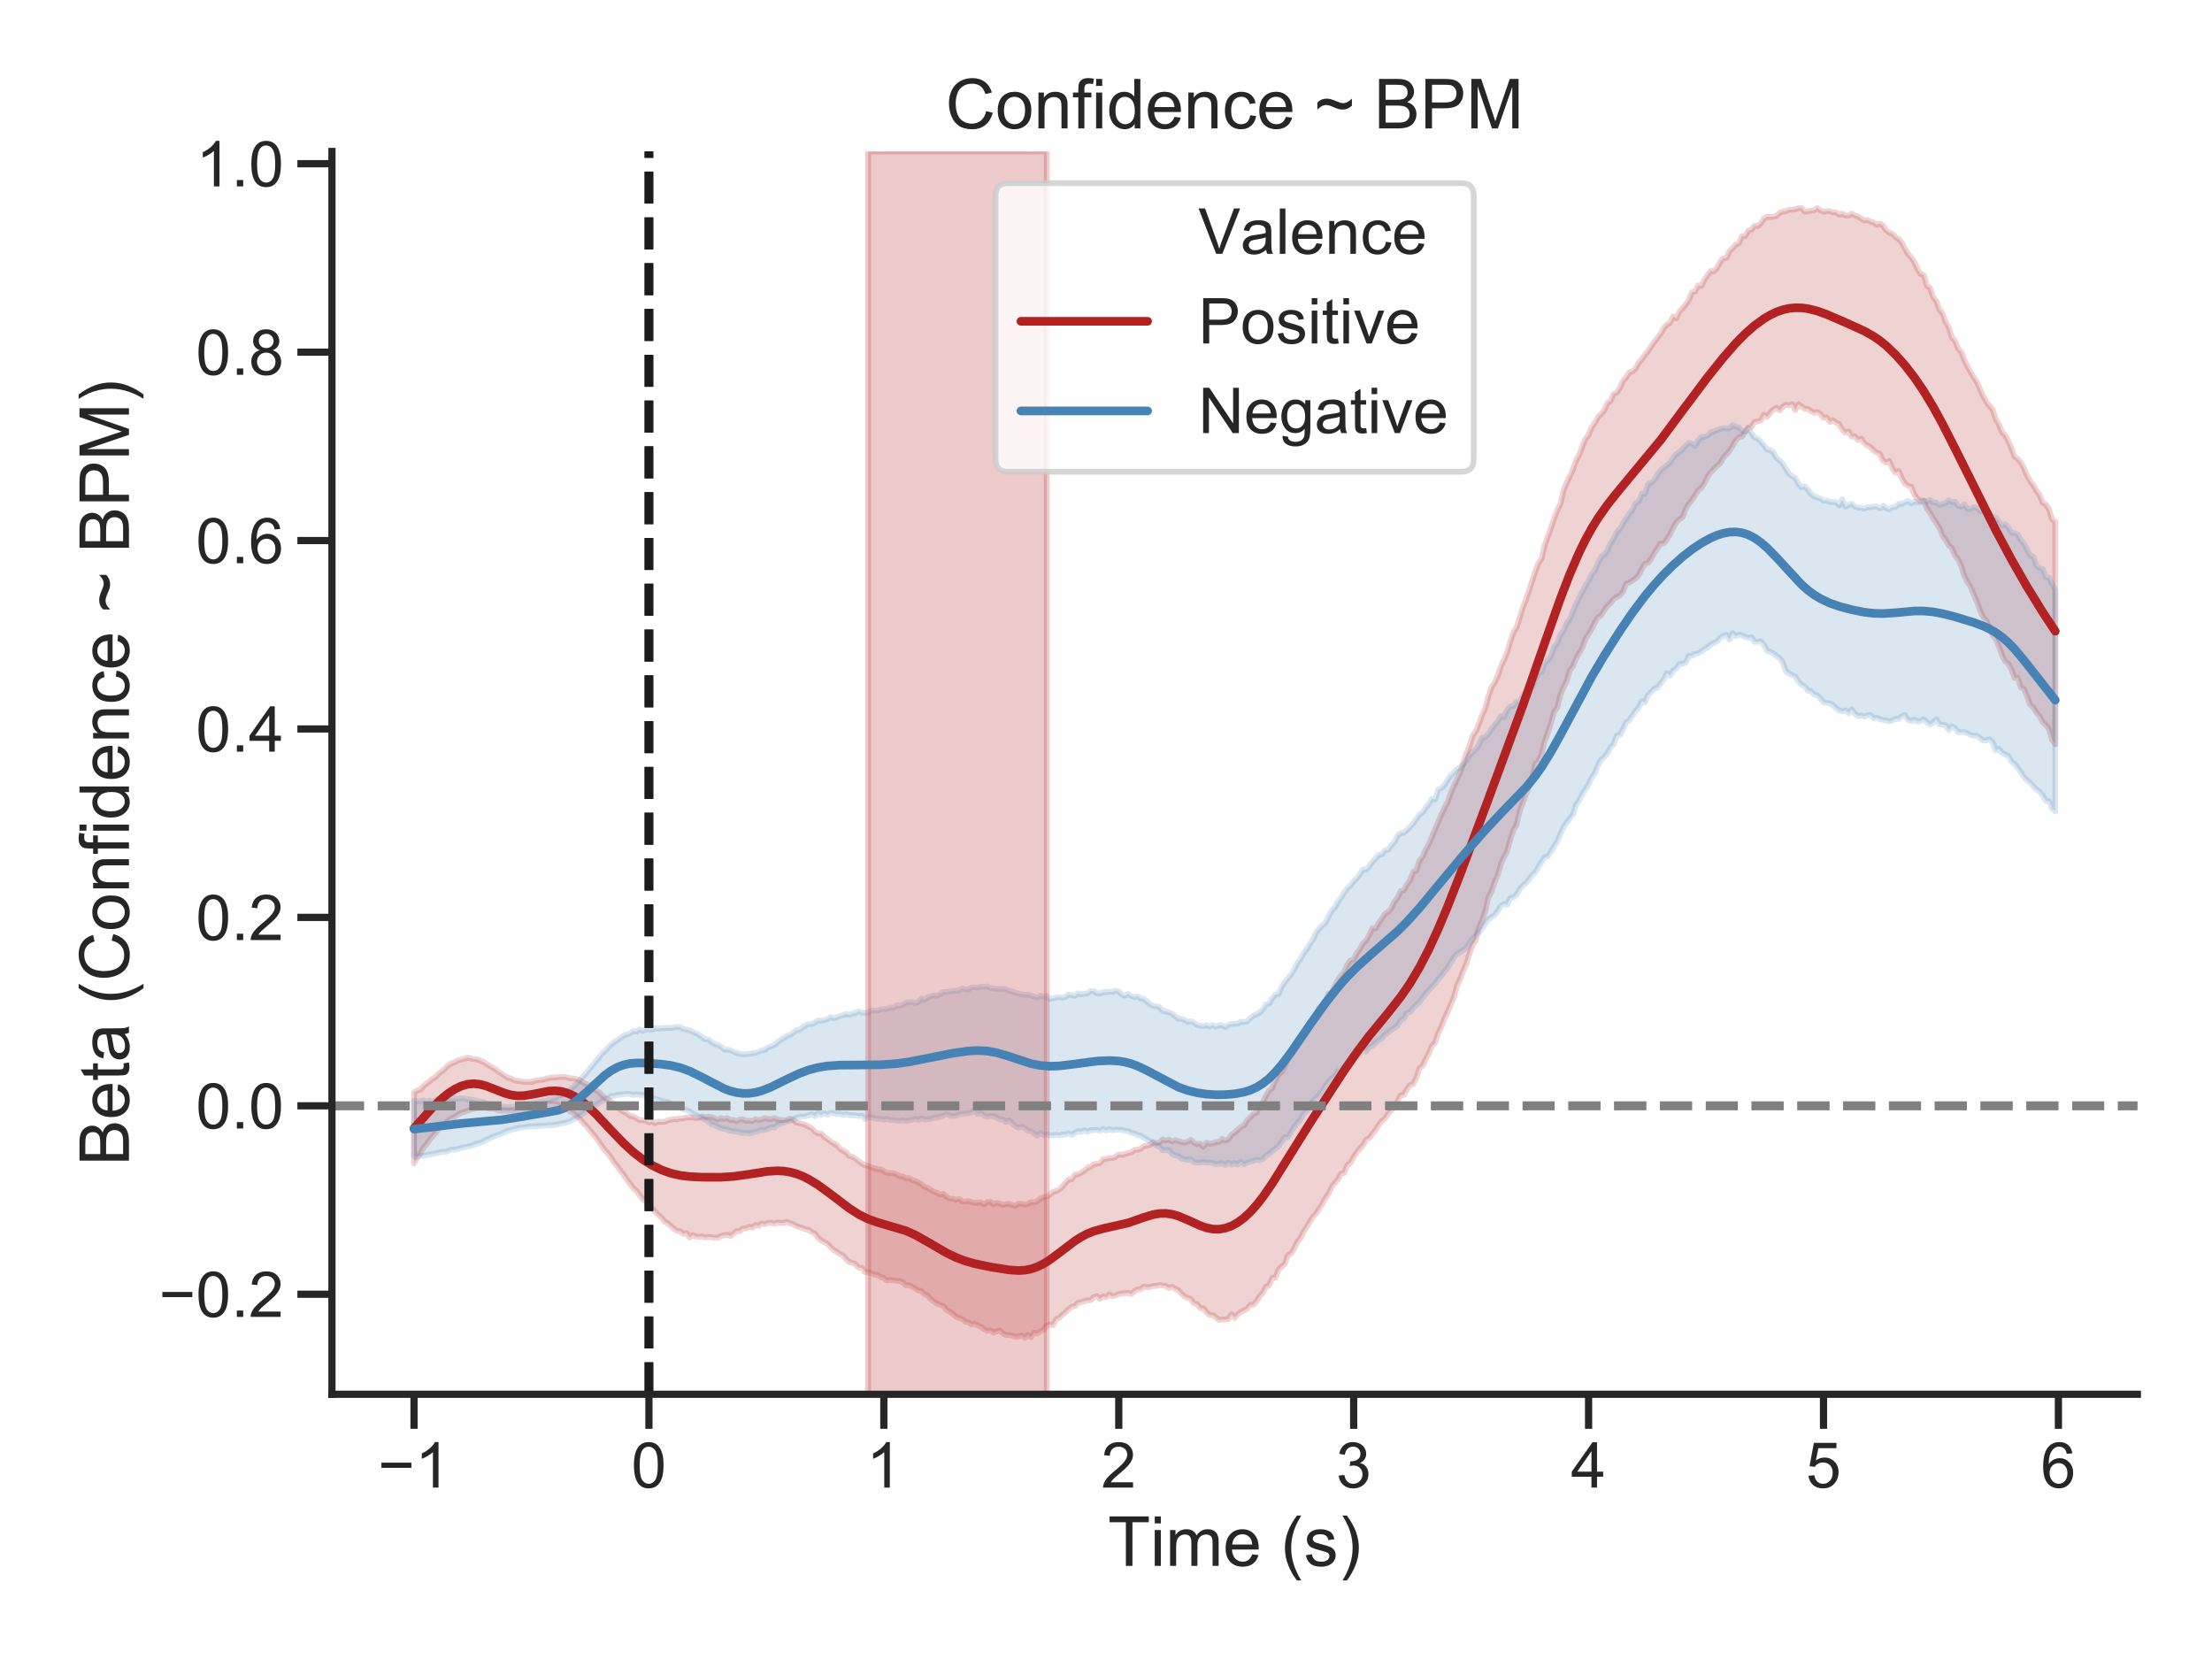 <?xml version="1.0" encoding="utf-8" standalone="no"?>
<!DOCTYPE svg PUBLIC "-//W3C//DTD SVG 1.1//EN"
  "http://www.w3.org/Graphics/SVG/1.1/DTD/svg11.dtd">
<!-- Created with matplotlib (https://matplotlib.org/) -->
<svg height="432pt" version="1.1" viewBox="0 0 576 432" width="576pt" xmlns="http://www.w3.org/2000/svg" xmlns:xlink="http://www.w3.org/1999/xlink">
 <defs>
  <style type="text/css">
*{stroke-linecap:butt;stroke-linejoin:round;}
  </style>
 </defs>
 <g id="figure_1">
  <g id="patch_1">
   <path d="M 0 432 
L 576 432 
L 576 0 
L 0 0 
z
" style="fill:#ffffff;"/>
  </g>
  <g id="axes_1">
   <g id="patch_2">
    <path d="M 86.44 363.06 
L 556.56 363.06 
L 556.56 39.44 
L 86.44 39.44 
z
" style="fill:#ffffff;"/>
   </g>
   <g id="matplotlib.axis_1">
    <g id="xtick_1">
     <g id="line2d_1">
      <defs>
       <path d="M 0 0 
L 0 9 
" id="m7781720c0b" style="stroke:#262626;stroke-width:1.875;"/>
      </defs>
      <g>
       <use style="fill:#262626;stroke:#262626;stroke-width:1.875;" x="107.809" xlink:href="#m7781720c0b" y="363.06"/>
      </g>
     </g>
     <g id="text_1">
      <!-- −1 -->
      <defs>
       <path d="M 52.828 31.203 
L 5.562 31.203 
L 5.562 39.406 
L 52.828 39.406 
z
" id="ArialMT-8722"/>
       <path d="M 37.25 0 
L 28.469 0 
L 28.469 56 
Q 25.297 52.984 20.141 49.953 
Q 14.984 46.922 10.891 45.406 
L 10.891 53.906 
Q 18.266 57.375 23.781 62.297 
Q 29.297 67.234 31.594 71.875 
L 37.25 71.875 
z
" id="ArialMT-49"/>
      </defs>
      <g style="fill:#262626;" transform="translate(98.403 387.37)scale(0.165 -0.165)">
       <use xlink:href="#ArialMT-8722"/>
       <use x="58.398" xlink:href="#ArialMT-49"/>
      </g>
     </g>
    </g>
    <g id="xtick_2">
     <g id="line2d_2">
      <g>
       <use style="fill:#262626;stroke:#262626;stroke-width:1.875;" x="168.98" xlink:href="#m7781720c0b" y="363.06"/>
      </g>
     </g>
     <g id="text_2">
      <!-- 0 -->
      <defs>
       <path d="M 4.156 35.297 
Q 4.156 48 6.766 55.734 
Q 9.375 63.484 14.516 67.672 
Q 19.672 71.875 27.484 71.875 
Q 33.25 71.875 37.594 69.547 
Q 41.938 67.234 44.766 62.859 
Q 47.609 58.5 49.219 52.219 
Q 50.828 45.953 50.828 35.297 
Q 50.828 22.703 48.234 14.969 
Q 45.656 7.234 40.5 3 
Q 35.359 -1.219 27.484 -1.219 
Q 17.141 -1.219 11.234 6.203 
Q 4.156 15.141 4.156 35.297 
z
M 13.188 35.297 
Q 13.188 17.672 17.312 11.828 
Q 21.438 6 27.484 6 
Q 33.547 6 37.672 11.859 
Q 41.797 17.719 41.797 35.297 
Q 41.797 52.984 37.672 58.781 
Q 33.547 64.594 27.391 64.594 
Q 21.344 64.594 17.719 59.469 
Q 13.188 52.938 13.188 35.297 
z
" id="ArialMT-48"/>
      </defs>
      <g style="fill:#262626;" transform="translate(164.392 387.37)scale(0.165 -0.165)">
       <use xlink:href="#ArialMT-48"/>
      </g>
     </g>
    </g>
    <g id="xtick_3">
     <g id="line2d_3">
      <g>
       <use style="fill:#262626;stroke:#262626;stroke-width:1.875;" x="230.151" xlink:href="#m7781720c0b" y="363.06"/>
      </g>
     </g>
     <g id="text_3">
      <!-- 1 -->
      <g style="fill:#262626;" transform="translate(225.563 387.37)scale(0.165 -0.165)">
       <use xlink:href="#ArialMT-49"/>
      </g>
     </g>
    </g>
    <g id="xtick_4">
     <g id="line2d_4">
      <g>
       <use style="fill:#262626;stroke:#262626;stroke-width:1.875;" x="291.322" xlink:href="#m7781720c0b" y="363.06"/>
      </g>
     </g>
     <g id="text_4">
      <!-- 2 -->
      <defs>
       <path d="M 50.344 8.453 
L 50.344 0 
L 3.031 0 
Q 2.938 3.172 4.047 6.109 
Q 5.859 10.938 9.828 15.625 
Q 13.812 20.312 21.344 26.469 
Q 33.016 36.031 37.109 41.625 
Q 41.219 47.219 41.219 52.203 
Q 41.219 57.422 37.469 61 
Q 33.734 64.594 27.734 64.594 
Q 21.391 64.594 17.578 60.781 
Q 13.766 56.984 13.719 50.25 
L 4.688 51.172 
Q 5.609 61.281 11.656 66.578 
Q 17.719 71.875 27.938 71.875 
Q 38.234 71.875 44.234 66.156 
Q 50.25 60.453 50.25 52 
Q 50.25 47.703 48.484 43.547 
Q 46.734 39.406 42.656 34.812 
Q 38.578 30.219 29.109 22.219 
Q 21.188 15.578 18.938 13.203 
Q 16.703 10.844 15.234 8.453 
z
" id="ArialMT-50"/>
      </defs>
      <g style="fill:#262626;" transform="translate(286.735 387.37)scale(0.165 -0.165)">
       <use xlink:href="#ArialMT-50"/>
      </g>
     </g>
    </g>
    <g id="xtick_5">
     <g id="line2d_5">
      <g>
       <use style="fill:#262626;stroke:#262626;stroke-width:1.875;" x="352.493" xlink:href="#m7781720c0b" y="363.06"/>
      </g>
     </g>
     <g id="text_5">
      <!-- 3 -->
      <defs>
       <path d="M 4.203 18.891 
L 12.984 20.062 
Q 14.5 12.594 18.141 9.297 
Q 21.781 6 27 6 
Q 33.203 6 37.469 10.297 
Q 41.75 14.594 41.75 20.953 
Q 41.75 27 37.797 30.922 
Q 33.844 34.859 27.734 34.859 
Q 25.25 34.859 21.531 33.891 
L 22.516 41.609 
Q 23.391 41.5 23.922 41.5 
Q 29.547 41.5 34.031 44.422 
Q 38.531 47.359 38.531 53.469 
Q 38.531 58.297 35.25 61.469 
Q 31.984 64.656 26.812 64.656 
Q 21.688 64.656 18.266 61.422 
Q 14.844 58.203 13.875 51.766 
L 5.078 53.328 
Q 6.688 62.156 12.391 67.016 
Q 18.109 71.875 26.609 71.875 
Q 32.469 71.875 37.391 69.359 
Q 42.328 66.844 44.938 62.5 
Q 47.562 58.156 47.562 53.266 
Q 47.562 48.641 45.062 44.828 
Q 42.578 41.016 37.703 38.766 
Q 44.047 37.312 47.562 32.688 
Q 51.078 28.078 51.078 21.141 
Q 51.078 11.766 44.234 5.25 
Q 37.406 -1.266 26.953 -1.266 
Q 17.531 -1.266 11.297 4.344 
Q 5.078 9.969 4.203 18.891 
z
" id="ArialMT-51"/>
      </defs>
      <g style="fill:#262626;" transform="translate(347.906 387.37)scale(0.165 -0.165)">
       <use xlink:href="#ArialMT-51"/>
      </g>
     </g>
    </g>
    <g id="xtick_6">
     <g id="line2d_6">
      <g>
       <use style="fill:#262626;stroke:#262626;stroke-width:1.875;" x="413.664" xlink:href="#m7781720c0b" y="363.06"/>
      </g>
     </g>
     <g id="text_6">
      <!-- 4 -->
      <defs>
       <path d="M 32.328 0 
L 32.328 17.141 
L 1.266 17.141 
L 1.266 25.203 
L 33.938 71.578 
L 41.109 71.578 
L 41.109 25.203 
L 50.781 25.203 
L 50.781 17.141 
L 41.109 17.141 
L 41.109 0 
z
M 32.328 25.203 
L 32.328 57.469 
L 9.906 25.203 
z
" id="ArialMT-52"/>
      </defs>
      <g style="fill:#262626;" transform="translate(409.077 387.37)scale(0.165 -0.165)">
       <use xlink:href="#ArialMT-52"/>
      </g>
     </g>
    </g>
    <g id="xtick_7">
     <g id="line2d_7">
      <g>
       <use style="fill:#262626;stroke:#262626;stroke-width:1.875;" x="474.835" xlink:href="#m7781720c0b" y="363.06"/>
      </g>
     </g>
     <g id="text_7">
      <!-- 5 -->
      <defs>
       <path d="M 4.156 18.75 
L 13.375 19.531 
Q 14.406 12.797 18.141 9.391 
Q 21.875 6 27.156 6 
Q 33.5 6 37.891 10.781 
Q 42.281 15.578 42.281 23.484 
Q 42.281 31 38.062 35.344 
Q 33.844 39.703 27 39.703 
Q 22.75 39.703 19.328 37.766 
Q 15.922 35.844 13.969 32.766 
L 5.719 33.844 
L 12.641 70.609 
L 48.25 70.609 
L 48.25 62.203 
L 19.672 62.203 
L 15.828 42.969 
Q 22.266 47.469 29.344 47.469 
Q 38.719 47.469 45.156 40.969 
Q 51.609 34.469 51.609 24.266 
Q 51.609 14.547 45.953 7.469 
Q 39.062 -1.219 27.156 -1.219 
Q 17.391 -1.219 11.203 4.25 
Q 5.031 9.719 4.156 18.75 
z
" id="ArialMT-53"/>
      </defs>
      <g style="fill:#262626;" transform="translate(470.248 387.37)scale(0.165 -0.165)">
       <use xlink:href="#ArialMT-53"/>
      </g>
     </g>
    </g>
    <g id="xtick_8">
     <g id="line2d_8">
      <g>
       <use style="fill:#262626;stroke:#262626;stroke-width:1.875;" x="536.007" xlink:href="#m7781720c0b" y="363.06"/>
      </g>
     </g>
     <g id="text_8">
      <!-- 6 -->
      <defs>
       <path d="M 49.75 54.047 
L 41.016 53.375 
Q 39.844 58.547 37.703 60.891 
Q 34.125 64.656 28.906 64.656 
Q 24.703 64.656 21.531 62.312 
Q 17.391 59.281 14.984 53.469 
Q 12.594 47.656 12.5 36.922 
Q 15.672 41.75 20.266 44.094 
Q 24.859 46.438 29.891 46.438 
Q 38.672 46.438 44.844 39.969 
Q 51.031 33.5 51.031 23.25 
Q 51.031 16.5 48.125 10.719 
Q 45.219 4.938 40.141 1.859 
Q 35.062 -1.219 28.609 -1.219 
Q 17.625 -1.219 10.688 6.859 
Q 3.766 14.938 3.766 33.5 
Q 3.766 54.25 11.422 63.672 
Q 18.109 71.875 29.438 71.875 
Q 37.891 71.875 43.281 67.141 
Q 48.688 62.406 49.75 54.047 
z
M 13.875 23.188 
Q 13.875 18.656 15.797 14.5 
Q 17.719 10.359 21.188 8.172 
Q 24.656 6 28.469 6 
Q 34.031 6 38.031 10.484 
Q 42.047 14.984 42.047 22.703 
Q 42.047 30.125 38.078 34.391 
Q 34.125 38.672 28.125 38.672 
Q 22.172 38.672 18.016 34.391 
Q 13.875 30.125 13.875 23.188 
z
" id="ArialMT-54"/>
      </defs>
      <g style="fill:#262626;" transform="translate(531.419 387.37)scale(0.165 -0.165)">
       <use xlink:href="#ArialMT-54"/>
      </g>
     </g>
    </g>
    <g id="text_9">
     <!-- Time (s) -->
     <defs>
      <path d="M 25.922 0 
L 25.922 63.141 
L 2.344 63.141 
L 2.344 71.578 
L 59.078 71.578 
L 59.078 63.141 
L 35.406 63.141 
L 35.406 0 
z
" id="ArialMT-84"/>
      <path d="M 6.641 61.469 
L 6.641 71.578 
L 15.438 71.578 
L 15.438 61.469 
z
M 6.641 0 
L 6.641 51.859 
L 15.438 51.859 
L 15.438 0 
z
" id="ArialMT-105"/>
      <path d="M 6.594 0 
L 6.594 51.859 
L 14.453 51.859 
L 14.453 44.578 
Q 16.891 48.391 20.938 50.703 
Q 25 53.031 30.172 53.031 
Q 35.938 53.031 39.625 50.641 
Q 43.312 48.25 44.828 43.953 
Q 50.984 53.031 60.844 53.031 
Q 68.562 53.031 72.703 48.75 
Q 76.859 44.484 76.859 35.594 
L 76.859 0 
L 68.109 0 
L 68.109 32.672 
Q 68.109 37.938 67.25 40.25 
Q 66.406 42.578 64.156 43.984 
Q 61.922 45.406 58.891 45.406 
Q 53.422 45.406 49.797 41.766 
Q 46.188 38.141 46.188 30.125 
L 46.188 0 
L 37.406 0 
L 37.406 33.688 
Q 37.406 39.547 35.25 42.469 
Q 33.109 45.406 28.219 45.406 
Q 24.516 45.406 21.359 43.453 
Q 18.219 41.5 16.797 37.734 
Q 15.375 33.984 15.375 26.906 
L 15.375 0 
z
" id="ArialMT-109"/>
      <path d="M 42.094 16.703 
L 51.172 15.578 
Q 49.031 7.625 43.219 3.219 
Q 37.406 -1.172 28.375 -1.172 
Q 17 -1.172 10.328 5.828 
Q 3.656 12.844 3.656 25.484 
Q 3.656 38.578 10.391 45.797 
Q 17.141 53.031 27.875 53.031 
Q 38.281 53.031 44.875 45.953 
Q 51.469 38.875 51.469 26.031 
Q 51.469 25.25 51.422 23.688 
L 12.75 23.688 
Q 13.234 15.141 17.578 10.594 
Q 21.922 6.062 28.422 6.062 
Q 33.25 6.062 36.672 8.594 
Q 40.094 11.141 42.094 16.703 
z
M 13.234 30.906 
L 42.188 30.906 
Q 41.609 37.453 38.875 40.719 
Q 34.672 45.797 27.984 45.797 
Q 21.922 45.797 17.797 41.75 
Q 13.672 37.703 13.234 30.906 
z
" id="ArialMT-101"/>
      <path id="ArialMT-32"/>
      <path d="M 23.391 -21.047 
Q 16.109 -11.859 11.078 0.438 
Q 6.062 12.75 6.062 25.922 
Q 6.062 37.547 9.812 48.188 
Q 14.203 60.547 23.391 72.797 
L 29.688 72.797 
Q 23.781 62.641 21.875 58.297 
Q 18.891 51.562 17.188 44.234 
Q 15.094 35.109 15.094 25.875 
Q 15.094 2.391 29.688 -21.047 
z
" id="ArialMT-40"/>
      <path d="M 3.078 15.484 
L 11.766 16.844 
Q 12.5 11.625 15.844 8.844 
Q 19.188 6.062 25.203 6.062 
Q 31.25 6.062 34.172 8.516 
Q 37.109 10.984 37.109 14.312 
Q 37.109 17.281 34.516 19 
Q 32.719 20.172 25.531 21.969 
Q 15.875 24.422 12.141 26.203 
Q 8.406 27.984 6.469 31.125 
Q 4.547 34.281 4.547 38.094 
Q 4.547 41.547 6.125 44.5 
Q 7.719 47.469 10.453 49.422 
Q 12.5 50.922 16.031 51.969 
Q 19.578 53.031 23.641 53.031 
Q 29.734 53.031 34.344 51.266 
Q 38.969 49.516 41.156 46.5 
Q 43.359 43.5 44.188 38.484 
L 35.594 37.312 
Q 35.016 41.312 32.203 43.547 
Q 29.391 45.797 24.266 45.797 
Q 18.219 45.797 15.625 43.797 
Q 13.031 41.797 13.031 39.109 
Q 13.031 37.406 14.109 36.031 
Q 15.188 34.625 17.484 33.688 
Q 18.797 33.203 25.25 31.453 
Q 34.578 28.953 38.25 27.359 
Q 41.938 25.781 44.031 22.75 
Q 46.141 19.734 46.141 15.234 
Q 46.141 10.844 43.578 6.953 
Q 41.016 3.078 36.172 0.953 
Q 31.344 -1.172 25.25 -1.172 
Q 15.141 -1.172 9.844 3.031 
Q 4.547 7.234 3.078 15.484 
z
" id="ArialMT-115"/>
      <path d="M 12.359 -21.047 
L 6.062 -21.047 
Q 20.656 2.391 20.656 25.875 
Q 20.656 35.062 18.562 44.094 
Q 16.891 51.422 13.922 58.156 
Q 12.016 62.547 6.062 72.797 
L 12.359 72.797 
Q 21.531 60.547 25.922 48.188 
Q 29.688 37.547 29.688 25.922 
Q 29.688 12.75 24.625 0.438 
Q 19.578 -11.859 12.359 -21.047 
z
" id="ArialMT-41"/>
     </defs>
     <g style="fill:#262626;" transform="translate(288.512 407.753)scale(0.18 -0.18)">
      <use xlink:href="#ArialMT-84"/>
      <use x="61.037" xlink:href="#ArialMT-105"/>
      <use x="83.254" xlink:href="#ArialMT-109"/>
      <use x="166.555" xlink:href="#ArialMT-101"/>
      <use x="222.17" xlink:href="#ArialMT-32"/>
      <use x="249.953" xlink:href="#ArialMT-40"/>
      <use x="283.254" xlink:href="#ArialMT-115"/>
      <use x="333.254" xlink:href="#ArialMT-41"/>
     </g>
    </g>
   </g>
   <g id="matplotlib.axis_2">
    <g id="ytick_1">
     <g id="line2d_9">
      <defs>
       <path d="M 0 0 
L -9 0 
" id="m608ffcb2b8" style="stroke:#262626;stroke-width:1.875;"/>
      </defs>
      <g>
       <use style="fill:#262626;stroke:#262626;stroke-width:1.875;" x="86.44" xlink:href="#m608ffcb2b8" y="337.014"/>
      </g>
     </g>
     <g id="text_10">
      <!-- −0.2 -->
      <defs>
       <path d="M 9.078 0 
L 9.078 10.016 
L 19.094 10.016 
L 19.094 0 
z
" id="ArialMT-46"/>
      </defs>
      <g style="fill:#262626;" transform="translate(41.368 342.919)scale(0.165 -0.165)">
       <use xlink:href="#ArialMT-8722"/>
       <use x="58.398" xlink:href="#ArialMT-48"/>
       <use x="114.014" xlink:href="#ArialMT-46"/>
       <use x="141.797" xlink:href="#ArialMT-50"/>
      </g>
     </g>
    </g>
    <g id="ytick_2">
     <g id="line2d_10">
      <g>
       <use style="fill:#262626;stroke:#262626;stroke-width:1.875;" x="86.44" xlink:href="#m608ffcb2b8" y="287.95"/>
      </g>
     </g>
     <g id="text_11">
      <!-- 0.0 -->
      <g style="fill:#262626;" transform="translate(51.005 293.855)scale(0.165 -0.165)">
       <use xlink:href="#ArialMT-48"/>
       <use x="55.615" xlink:href="#ArialMT-46"/>
       <use x="83.398" xlink:href="#ArialMT-48"/>
      </g>
     </g>
    </g>
    <g id="ytick_3">
     <g id="line2d_11">
      <g>
       <use style="fill:#262626;stroke:#262626;stroke-width:1.875;" x="86.44" xlink:href="#m608ffcb2b8" y="238.886"/>
      </g>
     </g>
     <g id="text_12">
      <!-- 0.2 -->
      <g style="fill:#262626;" transform="translate(51.005 244.791)scale(0.165 -0.165)">
       <use xlink:href="#ArialMT-48"/>
       <use x="55.615" xlink:href="#ArialMT-46"/>
       <use x="83.398" xlink:href="#ArialMT-50"/>
      </g>
     </g>
    </g>
    <g id="ytick_4">
     <g id="line2d_12">
      <g>
       <use style="fill:#262626;stroke:#262626;stroke-width:1.875;" x="86.44" xlink:href="#m608ffcb2b8" y="189.822"/>
      </g>
     </g>
     <g id="text_13">
      <!-- 0.4 -->
      <g style="fill:#262626;" transform="translate(51.005 195.728)scale(0.165 -0.165)">
       <use xlink:href="#ArialMT-48"/>
       <use x="55.615" xlink:href="#ArialMT-46"/>
       <use x="83.398" xlink:href="#ArialMT-52"/>
      </g>
     </g>
    </g>
    <g id="ytick_5">
     <g id="line2d_13">
      <g>
       <use style="fill:#262626;stroke:#262626;stroke-width:1.875;" x="86.44" xlink:href="#m608ffcb2b8" y="140.758"/>
      </g>
     </g>
     <g id="text_14">
      <!-- 0.6 -->
      <g style="fill:#262626;" transform="translate(51.005 146.664)scale(0.165 -0.165)">
       <use xlink:href="#ArialMT-48"/>
       <use x="55.615" xlink:href="#ArialMT-46"/>
       <use x="83.398" xlink:href="#ArialMT-54"/>
      </g>
     </g>
    </g>
    <g id="ytick_6">
     <g id="line2d_14">
      <g>
       <use style="fill:#262626;stroke:#262626;stroke-width:1.875;" x="86.44" xlink:href="#m608ffcb2b8" y="91.695"/>
      </g>
     </g>
     <g id="text_15">
      <!-- 0.8 -->
      <defs>
       <path d="M 17.672 38.812 
Q 12.203 40.828 9.562 44.531 
Q 6.938 48.25 6.938 53.422 
Q 6.938 61.234 12.547 66.547 
Q 18.172 71.875 27.484 71.875 
Q 36.859 71.875 42.578 66.422 
Q 48.297 60.984 48.297 53.172 
Q 48.297 48.188 45.672 44.5 
Q 43.062 40.828 37.75 38.812 
Q 44.344 36.672 47.781 31.875 
Q 51.219 27.094 51.219 20.453 
Q 51.219 11.281 44.719 5.031 
Q 38.234 -1.219 27.641 -1.219 
Q 17.047 -1.219 10.547 5.047 
Q 4.047 11.328 4.047 20.703 
Q 4.047 27.688 7.594 32.391 
Q 11.141 37.109 17.672 38.812 
z
M 15.922 53.719 
Q 15.922 48.641 19.188 45.406 
Q 22.469 42.188 27.688 42.188 
Q 32.766 42.188 36.016 45.375 
Q 39.266 48.578 39.266 53.219 
Q 39.266 58.062 35.906 61.359 
Q 32.562 64.656 27.594 64.656 
Q 22.562 64.656 19.234 61.422 
Q 15.922 58.203 15.922 53.719 
z
M 13.094 20.656 
Q 13.094 16.891 14.875 13.375 
Q 16.656 9.859 20.172 7.922 
Q 23.688 6 27.734 6 
Q 34.031 6 38.125 10.047 
Q 42.234 14.109 42.234 20.359 
Q 42.234 26.703 38.016 30.859 
Q 33.797 35.016 27.438 35.016 
Q 21.234 35.016 17.156 30.906 
Q 13.094 26.812 13.094 20.656 
z
" id="ArialMT-56"/>
      </defs>
      <g style="fill:#262626;" transform="translate(51.005 97.6)scale(0.165 -0.165)">
       <use xlink:href="#ArialMT-48"/>
       <use x="55.615" xlink:href="#ArialMT-46"/>
       <use x="83.398" xlink:href="#ArialMT-56"/>
      </g>
     </g>
    </g>
    <g id="ytick_7">
     <g id="line2d_15">
      <g>
       <use style="fill:#262626;stroke:#262626;stroke-width:1.875;" x="86.44" xlink:href="#m608ffcb2b8" y="42.631"/>
      </g>
     </g>
     <g id="text_16">
      <!-- 1.0 -->
      <g style="fill:#262626;" transform="translate(51.005 48.536)scale(0.165 -0.165)">
       <use xlink:href="#ArialMT-49"/>
       <use x="55.615" xlink:href="#ArialMT-46"/>
       <use x="83.398" xlink:href="#ArialMT-48"/>
      </g>
     </g>
    </g>
    <g id="text_17">
     <!-- Beta (Confidence ~ BPM) -->
     <defs>
      <path d="M 7.328 0 
L 7.328 71.578 
L 34.188 71.578 
Q 42.391 71.578 47.344 69.406 
Q 52.297 67.234 55.094 62.719 
Q 57.906 58.203 57.906 53.266 
Q 57.906 48.688 55.422 44.625 
Q 52.938 40.578 47.906 38.094 
Q 54.391 36.188 57.875 31.594 
Q 61.375 27 61.375 20.75 
Q 61.375 15.719 59.25 11.391 
Q 57.125 7.078 54 4.734 
Q 50.875 2.391 46.156 1.188 
Q 41.453 0 34.625 0 
z
M 16.797 41.5 
L 32.281 41.5 
Q 38.578 41.5 41.312 42.328 
Q 44.922 43.406 46.75 45.891 
Q 48.578 48.391 48.578 52.156 
Q 48.578 55.719 46.875 58.422 
Q 45.172 61.141 41.984 62.141 
Q 38.812 63.141 31.109 63.141 
L 16.797 63.141 
z
M 16.797 8.453 
L 34.625 8.453 
Q 39.203 8.453 41.062 8.797 
Q 44.344 9.375 46.531 10.734 
Q 48.734 12.109 50.141 14.719 
Q 51.562 17.328 51.562 20.75 
Q 51.562 24.75 49.516 27.703 
Q 47.469 30.672 43.828 31.859 
Q 40.188 33.062 33.344 33.062 
L 16.797 33.062 
z
" id="ArialMT-66"/>
      <path d="M 25.781 7.859 
L 27.047 0.094 
Q 23.344 -0.688 20.406 -0.688 
Q 15.625 -0.688 12.984 0.828 
Q 10.359 2.344 9.281 4.812 
Q 8.203 7.281 8.203 15.188 
L 8.203 45.016 
L 1.766 45.016 
L 1.766 51.859 
L 8.203 51.859 
L 8.203 64.703 
L 16.938 69.969 
L 16.938 51.859 
L 25.781 51.859 
L 25.781 45.016 
L 16.938 45.016 
L 16.938 14.703 
Q 16.938 10.938 17.406 9.859 
Q 17.875 8.797 18.922 8.156 
Q 19.969 7.516 21.922 7.516 
Q 23.391 7.516 25.781 7.859 
z
" id="ArialMT-116"/>
      <path d="M 40.438 6.391 
Q 35.547 2.25 31.031 0.531 
Q 26.516 -1.172 21.344 -1.172 
Q 12.797 -1.172 8.203 3 
Q 3.609 7.172 3.609 13.672 
Q 3.609 17.484 5.344 20.625 
Q 7.078 23.781 9.891 25.688 
Q 12.703 27.594 16.219 28.562 
Q 18.797 29.25 24.031 29.891 
Q 34.672 31.156 39.703 32.906 
Q 39.75 34.719 39.75 35.203 
Q 39.75 40.578 37.25 42.781 
Q 33.891 45.75 27.25 45.75 
Q 21.047 45.75 18.094 43.578 
Q 15.141 41.406 13.719 35.891 
L 5.125 37.062 
Q 6.297 42.578 8.984 45.969 
Q 11.672 49.359 16.75 51.188 
Q 21.828 53.031 28.516 53.031 
Q 35.156 53.031 39.297 51.469 
Q 43.453 49.906 45.406 47.531 
Q 47.359 45.172 48.141 41.547 
Q 48.578 39.312 48.578 33.453 
L 48.578 21.734 
Q 48.578 9.469 49.141 6.219 
Q 49.703 2.984 51.375 0 
L 42.188 0 
Q 40.828 2.734 40.438 6.391 
z
M 39.703 26.031 
Q 34.906 24.078 25.344 22.703 
Q 19.922 21.922 17.672 20.938 
Q 15.438 19.969 14.203 18.094 
Q 12.984 16.219 12.984 13.922 
Q 12.984 10.406 15.641 8.062 
Q 18.312 5.719 23.438 5.719 
Q 28.516 5.719 32.469 7.938 
Q 36.422 10.156 38.281 14.016 
Q 39.703 17 39.703 22.797 
z
" id="ArialMT-97"/>
      <path d="M 58.797 25.094 
L 68.266 22.703 
Q 65.281 11.031 57.547 4.906 
Q 49.812 -1.219 38.625 -1.219 
Q 27.047 -1.219 19.797 3.484 
Q 12.547 8.203 8.766 17.141 
Q 4.984 26.078 4.984 36.328 
Q 4.984 47.516 9.25 55.828 
Q 13.531 64.156 21.406 68.469 
Q 29.297 72.797 38.766 72.797 
Q 49.516 72.797 56.828 67.328 
Q 64.156 61.859 67.047 51.953 
L 57.719 49.75 
Q 55.219 57.562 50.484 61.125 
Q 45.75 64.703 38.578 64.703 
Q 30.328 64.703 24.781 60.734 
Q 19.234 56.781 16.984 50.109 
Q 14.75 43.453 14.75 36.375 
Q 14.75 27.25 17.406 20.438 
Q 20.062 13.625 25.672 10.25 
Q 31.297 6.891 37.844 6.891 
Q 45.797 6.891 51.312 11.469 
Q 56.844 16.062 58.797 25.094 
z
" id="ArialMT-67"/>
      <path d="M 3.328 25.922 
Q 3.328 40.328 11.328 47.266 
Q 18.016 53.031 27.641 53.031 
Q 38.328 53.031 45.109 46.016 
Q 51.906 39.016 51.906 26.656 
Q 51.906 16.656 48.906 10.906 
Q 45.906 5.172 40.156 2 
Q 34.422 -1.172 27.641 -1.172 
Q 16.75 -1.172 10.031 5.812 
Q 3.328 12.797 3.328 25.922 
z
M 12.359 25.922 
Q 12.359 15.969 16.703 11.016 
Q 21.047 6.062 27.641 6.062 
Q 34.188 6.062 38.531 11.031 
Q 42.875 16.016 42.875 26.219 
Q 42.875 35.844 38.5 40.797 
Q 34.125 45.75 27.641 45.75 
Q 21.047 45.75 16.703 40.812 
Q 12.359 35.891 12.359 25.922 
z
" id="ArialMT-111"/>
      <path d="M 6.594 0 
L 6.594 51.859 
L 14.5 51.859 
L 14.5 44.484 
Q 20.219 53.031 31 53.031 
Q 35.688 53.031 39.625 51.344 
Q 43.562 49.656 45.516 46.922 
Q 47.469 44.188 48.25 40.438 
Q 48.734 37.984 48.734 31.891 
L 48.734 0 
L 39.938 0 
L 39.938 31.547 
Q 39.938 36.922 38.906 39.578 
Q 37.891 42.234 35.281 43.812 
Q 32.672 45.406 29.156 45.406 
Q 23.531 45.406 19.453 41.844 
Q 15.375 38.281 15.375 28.328 
L 15.375 0 
z
" id="ArialMT-110"/>
      <path d="M 8.688 0 
L 8.688 45.016 
L 0.922 45.016 
L 0.922 51.859 
L 8.688 51.859 
L 8.688 57.375 
Q 8.688 62.594 9.625 65.141 
Q 10.891 68.562 14.078 70.672 
Q 17.281 72.797 23.047 72.797 
Q 26.766 72.797 31.25 71.922 
L 29.938 64.266 
Q 27.203 64.75 24.75 64.75 
Q 20.75 64.75 19.094 63.031 
Q 17.438 61.328 17.438 56.641 
L 17.438 51.859 
L 27.547 51.859 
L 27.547 45.016 
L 17.438 45.016 
L 17.438 0 
z
" id="ArialMT-102"/>
      <path d="M 40.234 0 
L 40.234 6.547 
Q 35.297 -1.172 25.734 -1.172 
Q 19.531 -1.172 14.328 2.25 
Q 9.125 5.672 6.266 11.797 
Q 3.422 17.922 3.422 25.875 
Q 3.422 33.641 6 39.969 
Q 8.594 46.297 13.766 49.656 
Q 18.953 53.031 25.344 53.031 
Q 30.031 53.031 33.688 51.047 
Q 37.359 49.078 39.656 45.906 
L 39.656 71.578 
L 48.391 71.578 
L 48.391 0 
z
M 12.453 25.875 
Q 12.453 15.922 16.641 10.984 
Q 20.844 6.062 26.562 6.062 
Q 32.328 6.062 36.344 10.766 
Q 40.375 15.484 40.375 25.141 
Q 40.375 35.797 36.266 40.766 
Q 32.172 45.75 26.172 45.75 
Q 20.312 45.75 16.375 40.969 
Q 12.453 36.188 12.453 25.875 
z
" id="ArialMT-100"/>
      <path d="M 40.438 19 
L 49.078 17.875 
Q 47.656 8.938 41.812 3.875 
Q 35.984 -1.172 27.484 -1.172 
Q 16.844 -1.172 10.375 5.781 
Q 3.906 12.75 3.906 25.734 
Q 3.906 34.125 6.688 40.422 
Q 9.469 46.734 15.156 49.875 
Q 20.844 53.031 27.547 53.031 
Q 35.984 53.031 41.359 48.75 
Q 46.734 44.484 48.25 36.625 
L 39.703 35.297 
Q 38.484 40.531 35.375 43.156 
Q 32.281 45.797 27.875 45.797 
Q 21.234 45.797 17.078 41.031 
Q 12.938 36.281 12.938 25.984 
Q 12.938 15.531 16.938 10.797 
Q 20.953 6.062 27.391 6.062 
Q 32.562 6.062 36.031 9.234 
Q 39.5 12.406 40.438 19 
z
" id="ArialMT-99"/>
      <path d="M 4.25 27.203 
L 4.25 37.203 
Q 9.422 43.062 17.828 43.062 
Q 20.75 43.062 23.969 42.203 
Q 27.203 41.359 33.156 38.812 
Q 36.531 37.406 38.203 36.969 
Q 39.891 36.531 41.609 36.531 
Q 44.781 36.531 48.172 38.422 
Q 51.562 40.328 54.203 43.219 
L 54.203 32.859 
Q 51.078 29.938 47.875 28.609 
Q 44.672 27.297 40.672 27.297 
Q 37.75 27.297 35.078 27.969 
Q 32.422 28.656 26.625 31.25 
Q 20.844 33.844 17 33.844 
Q 13.875 33.844 11.109 32.5 
Q 8.344 31.156 4.25 27.203 
z
" id="ArialMT-126"/>
      <path d="M 7.719 0 
L 7.719 71.578 
L 34.719 71.578 
Q 41.844 71.578 45.609 70.906 
Q 50.875 70.016 54.438 67.547 
Q 58.016 65.094 60.188 60.641 
Q 62.359 56.203 62.359 50.875 
Q 62.359 41.75 56.547 35.422 
Q 50.734 29.109 35.547 29.109 
L 17.188 29.109 
L 17.188 0 
z
M 17.188 37.547 
L 35.688 37.547 
Q 44.875 37.547 48.734 40.969 
Q 52.594 44.391 52.594 50.594 
Q 52.594 55.078 50.312 58.266 
Q 48.047 61.469 44.344 62.5 
Q 41.938 63.141 35.5 63.141 
L 17.188 63.141 
z
" id="ArialMT-80"/>
      <path d="M 7.422 0 
L 7.422 71.578 
L 21.688 71.578 
L 38.625 20.906 
Q 40.969 13.812 42.047 10.297 
Q 43.266 14.203 45.844 21.781 
L 62.984 71.578 
L 75.734 71.578 
L 75.734 0 
L 66.609 0 
L 66.609 59.906 
L 45.797 0 
L 37.25 0 
L 16.547 60.938 
L 16.547 0 
z
" id="ArialMT-77"/>
     </defs>
     <g style="fill:#262626;" transform="translate(33.58 303.546)rotate(-90)scale(0.18 -0.18)">
      <use xlink:href="#ArialMT-66"/>
      <use x="66.699" xlink:href="#ArialMT-101"/>
      <use x="122.314" xlink:href="#ArialMT-116"/>
      <use x="150.098" xlink:href="#ArialMT-97"/>
      <use x="205.713" xlink:href="#ArialMT-32"/>
      <use x="233.496" xlink:href="#ArialMT-40"/>
      <use x="266.797" xlink:href="#ArialMT-67"/>
      <use x="339.014" xlink:href="#ArialMT-111"/>
      <use x="394.629" xlink:href="#ArialMT-110"/>
      <use x="450.244" xlink:href="#ArialMT-102"/>
      <use x="478.027" xlink:href="#ArialMT-105"/>
      <use x="500.244" xlink:href="#ArialMT-100"/>
      <use x="555.859" xlink:href="#ArialMT-101"/>
      <use x="611.475" xlink:href="#ArialMT-110"/>
      <use x="667.09" xlink:href="#ArialMT-99"/>
      <use x="717.09" xlink:href="#ArialMT-101"/>
      <use x="772.705" xlink:href="#ArialMT-32"/>
      <use x="800.488" xlink:href="#ArialMT-126"/>
      <use x="858.887" xlink:href="#ArialMT-32"/>
      <use x="886.67" xlink:href="#ArialMT-66"/>
      <use x="953.369" xlink:href="#ArialMT-80"/>
      <use x="1020.068" xlink:href="#ArialMT-77"/>
      <use x="1103.369" xlink:href="#ArialMT-41"/>
     </g>
    </g>
   </g>
   <g id="PolyCollection_1">
    <defs>
     <path d="M 107.809 -147.523 
L 107.809 -129.017 
L 108.625 -130.576 
L 109.44 -131.575 
L 110.256 -133.16 
L 111.072 -134.048 
L 111.887 -135.186 
L 112.703 -136.221 
L 113.518 -137.078 
L 114.334 -138.183 
L 115.15 -138.779 
L 115.965 -139.544 
L 116.781 -140.288 
L 117.596 -140.821 
L 118.412 -141.172 
L 119.228 -141.726 
L 120.043 -142.186 
L 120.859 -142.444 
L 121.675 -142.74 
L 122.49 -143.06 
L 123.306 -143.18 
L 124.121 -143.373 
L 124.937 -143.521 
L 125.753 -143.489 
L 126.568 -143.533 
L 127.384 -143.289 
L 128.199 -143.299 
L 129.015 -143.117 
L 129.831 -142.836 
L 130.646 -142.737 
L 131.462 -142.799 
L 132.278 -142.75 
L 133.093 -142.775 
L 133.909 -142.625 
L 134.724 -142.888 
L 135.54 -142.992 
L 136.356 -143.1 
L 137.171 -143.295 
L 137.987 -143.457 
L 138.802 -143.715 
L 139.618 -143.964 
L 140.434 -144.178 
L 141.249 -144.315 
L 142.065 -144.479 
L 142.881 -144.521 
L 143.696 -144.564 
L 144.512 -144.503 
L 145.327 -144.286 
L 146.143 -143.963 
L 146.959 -143.699 
L 147.774 -143.171 
L 148.59 -142.509 
L 149.405 -142.074 
L 150.221 -141.35 
L 151.037 -140.637 
L 151.852 -139.577 
L 152.668 -138.82 
L 153.483 -137.821 
L 154.299 -136.78 
L 155.115 -135.826 
L 155.93 -134.705 
L 156.746 -133.5 
L 157.562 -132.415 
L 158.377 -131.553 
L 159.193 -130.373 
L 160.008 -129.13 
L 160.824 -128.206 
L 161.64 -127.031 
L 162.455 -126.011 
L 163.271 -124.813 
L 164.086 -123.745 
L 164.902 -122.64 
L 165.718 -121.913 
L 166.533 -120.825 
L 167.349 -119.754 
L 168.165 -119.222 
L 168.98 -117.97 
L 169.796 -117.36 
L 170.611 -116.45 
L 171.427 -115.68 
L 172.243 -114.936 
L 173.058 -113.866 
L 173.874 -113.49 
L 174.689 -112.732 
L 175.505 -112.053 
L 176.321 -111.449 
L 177.136 -111.446 
L 177.952 -110.698 
L 178.768 -110.962 
L 179.583 -109.751 
L 180.399 -110.405 
L 181.214 -110.001 
L 182.03 -109.943 
L 182.846 -110.026 
L 183.661 -109.765 
L 184.477 -109.906 
L 185.292 -109.846 
L 186.108 -109.683 
L 186.924 -109.68 
L 187.739 -110.139 
L 188.555 -110.351 
L 189.371 -110.508 
L 190.186 -110.143 
L 191.002 -110.737 
L 191.817 -111.428 
L 192.633 -111.43 
L 193.449 -112.09 
L 194.264 -112.109 
L 195.08 -112.55 
L 195.895 -112.353 
L 196.711 -113.03 
L 197.527 -112.779 
L 198.342 -113.41 
L 199.158 -113.2 
L 199.973 -113.569 
L 200.789 -113.612 
L 201.605 -113.314 
L 202.42 -113.694 
L 203.236 -113.535 
L 204.052 -113.559 
L 204.867 -113.839 
L 205.683 -113.501 
L 206.498 -113.26 
L 207.314 -112.713 
L 208.13 -112.477 
L 208.945 -112.27 
L 209.761 -111.877 
L 210.576 -111.785 
L 211.392 -111.161 
L 212.208 -110.79 
L 213.023 -109.683 
L 213.839 -109.005 
L 214.655 -108.568 
L 215.47 -108.124 
L 216.286 -107.225 
L 217.101 -106.488 
L 217.917 -106.014 
L 218.733 -105.43 
L 219.548 -105.012 
L 220.364 -104.081 
L 221.179 -103.332 
L 221.995 -103.185 
L 222.811 -102.723 
L 223.626 -101.859 
L 224.442 -101.843 
L 225.258 -100.724 
L 226.073 -100.786 
L 226.889 -100.444 
L 227.704 -100.11 
L 228.52 -99.998 
L 229.336 -99.424 
L 230.151 -99.242 
L 230.967 -98.562 
L 231.782 -98.716 
L 232.598 -98.604 
L 233.414 -98.475 
L 234.229 -98.449 
L 235.045 -98.142 
L 235.861 -97.296 
L 236.676 -97.335 
L 237.492 -96.935 
L 238.307 -96.473 
L 239.123 -95.99 
L 239.939 -95.827 
L 240.754 -95.019 
L 241.57 -94.634 
L 242.385 -93.703 
L 243.201 -93.051 
L 244.017 -92.542 
L 244.832 -92.172 
L 245.648 -91.916 
L 246.463 -90.922 
L 247.279 -90.452 
L 248.095 -89.902 
L 248.91 -89.183 
L 249.726 -88.84 
L 250.542 -88.514 
L 251.357 -87.853 
L 252.173 -87.652 
L 252.988 -87.159 
L 253.804 -87.307 
L 254.62 -86.861 
L 255.435 -86.523 
L 256.251 -85.866 
L 257.066 -85.413 
L 257.882 -85.611 
L 258.698 -84.987 
L 259.513 -85.309 
L 260.329 -85.57 
L 261.145 -84.77 
L 261.96 -84.357 
L 262.776 -84.389 
L 263.591 -84.204 
L 264.407 -83.907 
L 265.223 -83.994 
L 266.038 -84.263 
L 266.854 -83.65 
L 267.669 -84.38 
L 268.485 -83.831 
L 269.301 -84.992 
L 270.116 -84.77 
L 270.932 -85.319 
L 271.748 -85.704 
L 272.563 -86.814 
L 273.379 -87.149 
L 274.194 -86.896 
L 275.01 -88.451 
L 275.826 -88.841 
L 276.641 -89.587 
L 277.457 -90.28 
L 278.272 -91.089 
L 279.088 -91.741 
L 279.904 -91.863 
L 280.719 -92.761 
L 281.535 -92.914 
L 282.351 -93.202 
L 283.166 -93.422 
L 283.982 -93.419 
L 284.797 -94.186 
L 285.613 -94.509 
L 286.429 -93.779 
L 287.244 -94.405 
L 288.06 -94.2 
L 288.875 -94.947 
L 289.691 -94.431 
L 290.507 -94.669 
L 291.322 -95.031 
L 292.138 -95.173 
L 292.954 -95.291 
L 293.769 -95.324 
L 294.585 -95.028 
L 295.4 -95.774 
L 296.216 -96.23 
L 297.032 -96.278 
L 297.847 -96.978 
L 298.663 -96.804 
L 299.478 -96.886 
L 300.294 -97.151 
L 301.11 -97.154 
L 301.925 -97.409 
L 302.741 -97.249 
L 303.556 -97.163 
L 304.372 -96.626 
L 305.188 -96.924 
L 306.003 -96.41 
L 306.819 -95.997 
L 307.635 -95.148 
L 308.45 -94.404 
L 309.266 -94.008 
L 310.081 -93.758 
L 310.897 -92.625 
L 311.713 -92.401 
L 312.528 -91.382 
L 313.344 -91.322 
L 314.159 -90.317 
L 314.975 -89.572 
L 315.791 -89.537 
L 316.606 -88.963 
L 317.422 -88.275 
L 318.238 -88.392 
L 319.053 -88.42 
L 319.869 -88.514 
L 320.684 -89.772 
L 321.5 -88.861 
L 322.316 -89.749 
L 323.131 -90.349 
L 323.947 -90.78 
L 324.762 -91.229 
L 325.578 -92.235 
L 326.394 -92.244 
L 327.209 -93.183 
L 328.025 -94.491 
L 328.841 -95.343 
L 329.656 -96.939 
L 330.472 -97.26 
L 331.287 -99.227 
L 332.103 -99.292 
L 332.919 -101.31 
L 333.734 -102.215 
L 334.55 -102.81 
L 335.365 -105.109 
L 336.181 -105.581 
L 336.997 -106.842 
L 337.812 -108.613 
L 338.628 -109.559 
L 339.444 -111.2 
L 340.259 -112.477 
L 341.075 -113.812 
L 341.89 -115.128 
L 342.706 -116.008 
L 343.522 -117.259 
L 344.337 -118.488 
L 345.153 -120.044 
L 345.968 -121.173 
L 346.784 -122.88 
L 347.6 -123.973 
L 348.415 -124.923 
L 349.231 -126.397 
L 350.046 -126.57 
L 350.862 -128.614 
L 351.678 -129.186 
L 352.493 -130.777 
L 353.309 -131.887 
L 354.125 -132.951 
L 354.94 -133.8 
L 355.756 -135.241 
L 356.571 -135.64 
L 357.387 -136.736 
L 358.203 -137.748 
L 359.018 -139.071 
L 359.834 -140.099 
L 360.649 -140.728 
L 361.465 -141.943 
L 362.281 -142.891 
L 363.096 -143.654 
L 363.912 -145.223 
L 364.728 -146.798 
L 365.543 -146.872 
L 366.359 -148.354 
L 367.174 -149.449 
L 367.99 -149.765 
L 368.806 -151.305 
L 369.621 -153.766 
L 370.437 -154.428 
L 371.252 -156.142 
L 372.068 -157.743 
L 372.884 -159.668 
L 373.699 -160.448 
L 374.515 -163.022 
L 375.331 -164.56 
L 376.146 -166.75 
L 376.962 -168.48 
L 377.777 -170.436 
L 378.593 -172.292 
L 379.409 -175.379 
L 380.224 -177.119 
L 381.04 -179.252 
L 381.855 -181.053 
L 382.671 -183.725 
L 383.487 -185.978 
L 384.302 -187.213 
L 385.118 -190.569 
L 385.934 -192.331 
L 386.749 -194.7 
L 387.565 -198.277 
L 388.38 -199.869 
L 389.196 -202.23 
L 390.012 -204.156 
L 390.827 -206.978 
L 391.643 -208.893 
L 392.458 -210.316 
L 393.274 -213.365 
L 394.09 -215.823 
L 394.905 -217.234 
L 395.721 -220.834 
L 396.537 -222.993 
L 397.352 -225.016 
L 398.168 -227.26 
L 398.983 -229.451 
L 399.799 -233.031 
L 400.615 -233.75 
L 401.43 -235.759 
L 402.246 -238.995 
L 403.061 -241.165 
L 403.877 -243.664 
L 404.693 -246.675 
L 405.508 -247.695 
L 406.324 -251.088 
L 407.139 -253.03 
L 407.955 -254.693 
L 408.771 -257.437 
L 409.586 -258.519 
L 410.402 -260.557 
L 411.218 -261.951 
L 412.033 -263.309 
L 412.849 -265.641 
L 413.664 -266.974 
L 414.48 -268.218 
L 415.296 -270 
L 416.111 -271.248 
L 416.927 -271.728 
L 417.742 -273.083 
L 418.558 -274.212 
L 419.374 -274.921 
L 420.189 -275.981 
L 421.005 -276.545 
L 421.821 -276.953 
L 422.636 -277.945 
L 423.452 -280.035 
L 424.267 -280.309 
L 425.083 -280.791 
L 425.899 -281.393 
L 426.714 -282.204 
L 427.53 -283.819 
L 428.345 -285.278 
L 429.161 -285.439 
L 429.977 -286.547 
L 430.792 -288.005 
L 431.608 -289.228 
L 432.424 -290.494 
L 433.239 -290.49 
L 434.055 -291.608 
L 434.87 -292.872 
L 435.686 -294.546 
L 436.502 -295.957 
L 437.317 -296.776 
L 438.133 -297.332 
L 438.948 -299.471 
L 439.764 -300.768 
L 440.58 -301.762 
L 441.395 -303.044 
L 442.211 -304.353 
L 443.027 -304.984 
L 443.842 -306.162 
L 444.658 -307.915 
L 445.473 -309.039 
L 446.289 -309.861 
L 447.105 -310.679 
L 447.92 -311.314 
L 448.736 -312.857 
L 449.551 -313.654 
L 450.367 -314.604 
L 451.183 -315.858 
L 451.998 -317.32 
L 452.814 -318.209 
L 453.629 -318.289 
L 454.445 -319.55 
L 455.261 -320.685 
L 456.076 -320.769 
L 456.892 -322.127 
L 457.708 -322.255 
L 458.523 -322.521 
L 459.339 -323.974 
L 460.154 -323.463 
L 460.97 -324.49 
L 461.786 -325.347 
L 462.601 -325.834 
L 463.417 -325.148 
L 464.232 -326.062 
L 465.048 -326.625 
L 465.864 -326.415 
L 466.679 -326.77 
L 467.495 -325.238 
L 468.311 -326.736 
L 469.126 -326.185 
L 469.942 -325.526 
L 470.757 -325.548 
L 471.573 -324.954 
L 472.389 -324.531 
L 473.204 -324.705 
L 474.02 -324.242 
L 474.835 -323.201 
L 475.651 -323.302 
L 476.467 -322.138 
L 477.282 -322.568 
L 478.098 -321.989 
L 478.914 -321.583 
L 479.729 -320.128 
L 480.545 -319.334 
L 481.36 -319.663 
L 482.176 -318.29 
L 482.992 -318.417 
L 483.807 -317.434 
L 484.623 -317.792 
L 485.438 -316.64 
L 486.254 -316.024 
L 487.07 -315.59 
L 487.885 -314.719 
L 488.701 -314.156 
L 489.517 -313.796 
L 490.332 -312.033 
L 491.148 -311.566 
L 491.963 -311.969 
L 492.779 -310 
L 493.595 -308.9 
L 494.41 -309.347 
L 495.226 -307.446 
L 496.041 -306.096 
L 496.857 -305.47 
L 497.673 -305.292 
L 498.488 -303.187 
L 499.304 -302.102 
L 500.12 -301.512 
L 500.935 -301.636 
L 501.751 -299.598 
L 502.566 -298.503 
L 503.382 -297.042 
L 504.198 -295.834 
L 505.013 -294.571 
L 505.829 -292.489 
L 506.644 -291.486 
L 507.46 -289.981 
L 508.276 -289.264 
L 509.091 -287.283 
L 509.907 -286.381 
L 510.722 -284.552 
L 511.538 -281.969 
L 512.354 -280.439 
L 513.169 -279.086 
L 513.985 -277.107 
L 514.801 -275.317 
L 515.616 -273.011 
L 516.432 -271.32 
L 517.247 -270.4 
L 518.063 -268.557 
L 518.879 -266.594 
L 519.694 -265.577 
L 520.51 -263.709 
L 521.325 -261.374 
L 522.141 -259.819 
L 522.957 -259.15 
L 523.772 -257.761 
L 524.588 -255.463 
L 525.404 -255.606 
L 526.219 -253.023 
L 527.035 -252.619 
L 527.85 -250.674 
L 528.666 -248.469 
L 529.482 -247.729 
L 530.297 -246.415 
L 531.113 -245.505 
L 531.928 -243.969 
L 532.744 -243.217 
L 533.56 -242.142 
L 534.375 -239.38 
L 535.191 -238.163 
L 535.191 -296.208 
L 535.191 -296.208 
L 534.375 -296.701 
L 533.56 -299.326 
L 532.744 -300.627 
L 531.928 -301.074 
L 531.113 -303.014 
L 530.297 -304.172 
L 529.482 -305.647 
L 528.666 -306.668 
L 527.85 -308.179 
L 527.035 -310.111 
L 526.219 -311.57 
L 525.404 -312.481 
L 524.588 -313.096 
L 523.772 -315.232 
L 522.957 -317.164 
L 522.141 -318.664 
L 521.325 -319.481 
L 520.51 -321.513 
L 519.694 -322.836 
L 518.879 -325.354 
L 518.063 -326.248 
L 517.247 -327.357 
L 516.432 -328.791 
L 515.616 -330.573 
L 514.801 -332.491 
L 513.985 -333.66 
L 513.169 -335.077 
L 512.354 -336.551 
L 511.538 -338.157 
L 510.722 -340.248 
L 509.907 -341.185 
L 509.091 -343.242 
L 508.276 -344.064 
L 507.46 -346.716 
L 506.644 -348.095 
L 505.829 -350.39 
L 505.013 -351.357 
L 504.198 -353.661 
L 503.382 -354.597 
L 502.566 -357.05 
L 501.751 -357.587 
L 500.935 -360.395 
L 500.12 -360.665 
L 499.304 -361.98 
L 498.488 -363.764 
L 497.673 -364.942 
L 496.857 -365.828 
L 496.041 -367.223 
L 495.226 -368.799 
L 494.41 -369.776 
L 493.595 -370.237 
L 492.779 -371.112 
L 491.963 -371.399 
L 491.148 -371.992 
L 490.332 -373.246 
L 489.517 -373.76 
L 488.701 -373.523 
L 487.885 -374.057 
L 487.07 -374.293 
L 486.254 -374.693 
L 485.438 -374.578 
L 484.623 -375.13 
L 483.807 -375.67 
L 482.992 -375.878 
L 482.176 -376.345 
L 481.36 -375.854 
L 480.545 -375.886 
L 479.729 -376.309 
L 478.914 -376.081 
L 478.098 -376.712 
L 477.282 -376.705 
L 476.467 -377.019 
L 475.651 -377.016 
L 474.835 -376.87 
L 474.02 -377.246 
L 473.204 -377.827 
L 472.389 -377.235 
L 471.573 -377.146 
L 470.757 -376.967 
L 469.942 -376.879 
L 469.126 -377.85 
L 468.311 -377.82 
L 467.495 -377.516 
L 466.679 -377.402 
L 465.864 -377.373 
L 465.048 -377.033 
L 464.232 -376.921 
L 463.417 -376.54 
L 462.601 -375.786 
L 461.786 -375.579 
L 460.97 -375.512 
L 460.154 -375.564 
L 459.339 -375.105 
L 458.523 -373.828 
L 457.708 -373.111 
L 456.892 -373.217 
L 456.076 -372.136 
L 455.261 -371.954 
L 454.445 -370.516 
L 453.629 -370.533 
L 452.814 -368.687 
L 451.998 -368.287 
L 451.183 -367.333 
L 450.367 -366.583 
L 449.551 -364.841 
L 448.736 -364.76 
L 447.92 -363.78 
L 447.105 -362.17 
L 446.289 -361.335 
L 445.473 -361.429 
L 444.658 -360.35 
L 443.842 -359.134 
L 443.027 -357.55 
L 442.211 -357.689 
L 441.395 -356.053 
L 440.58 -355.908 
L 439.764 -353.89 
L 438.948 -352.709 
L 438.133 -351.704 
L 437.317 -350.791 
L 436.502 -349.114 
L 435.686 -349.602 
L 434.87 -347.93 
L 434.055 -347.467 
L 433.239 -346.529 
L 432.424 -345.11 
L 431.608 -344.043 
L 430.792 -342.982 
L 429.977 -341.84 
L 429.161 -340.584 
L 428.345 -339.584 
L 427.53 -338.475 
L 426.714 -337.483 
L 425.899 -336.055 
L 425.083 -335.269 
L 424.267 -335.017 
L 423.452 -333.716 
L 422.636 -332.779 
L 421.821 -330.988 
L 421.005 -329.794 
L 420.189 -329.375 
L 419.374 -327.584 
L 418.558 -326.987 
L 417.742 -325.133 
L 416.927 -324.161 
L 416.111 -323.382 
L 415.296 -321.839 
L 414.48 -320.707 
L 413.664 -318.771 
L 412.849 -317.645 
L 412.033 -315.759 
L 411.218 -313.529 
L 410.402 -312.075 
L 409.586 -309.759 
L 408.771 -308.026 
L 407.955 -306.244 
L 407.139 -304.276 
L 406.324 -300.737 
L 405.508 -299.131 
L 404.693 -296.979 
L 403.877 -294.573 
L 403.061 -292.384 
L 402.246 -290.067 
L 401.43 -286.504 
L 400.615 -285.374 
L 399.799 -283.222 
L 398.983 -280.786 
L 398.168 -278.219 
L 397.352 -275.897 
L 396.537 -273.772 
L 395.721 -271.151 
L 394.905 -268.58 
L 394.09 -267.301 
L 393.274 -264.991 
L 392.458 -262.189 
L 391.643 -260.218 
L 390.827 -258.49 
L 390.012 -255.995 
L 389.196 -254.307 
L 388.38 -252.999 
L 387.565 -250.66 
L 386.749 -247.537 
L 385.934 -245.804 
L 385.118 -243.576 
L 384.302 -241.583 
L 383.487 -240.475 
L 382.671 -237.849 
L 381.855 -235.76 
L 381.04 -233.295 
L 380.224 -230.801 
L 379.409 -229.073 
L 378.593 -227.35 
L 377.777 -225.482 
L 376.962 -223.174 
L 376.146 -221.577 
L 375.331 -219.917 
L 374.515 -217.954 
L 373.699 -216.127 
L 372.884 -214.089 
L 372.068 -212.194 
L 371.252 -210.741 
L 370.437 -208.927 
L 369.621 -207.837 
L 368.806 -205.317 
L 367.99 -204.953 
L 367.174 -202.76 
L 366.359 -201.599 
L 365.543 -200.154 
L 364.728 -199.922 
L 363.912 -198.17 
L 363.096 -197.214 
L 362.281 -195.393 
L 361.465 -194.523 
L 360.649 -194.05 
L 359.834 -192.783 
L 359.018 -191.683 
L 358.203 -190.207 
L 357.387 -190.341 
L 356.571 -188.563 
L 355.756 -187.124 
L 354.94 -186.364 
L 354.125 -184.92 
L 353.309 -183.807 
L 352.493 -182.126 
L 351.678 -181.922 
L 350.862 -180.796 
L 350.046 -179.09 
L 349.231 -178.028 
L 348.415 -176.9 
L 347.6 -175.304 
L 346.784 -173.566 
L 345.968 -173.273 
L 345.153 -171.354 
L 344.337 -170.125 
L 343.522 -169.571 
L 342.706 -167.411 
L 341.89 -166.915 
L 341.075 -164.723 
L 340.259 -164.106 
L 339.444 -163.015 
L 338.628 -161.287 
L 337.812 -160.333 
L 336.997 -158.525 
L 336.181 -157.722 
L 335.365 -156.073 
L 334.55 -154.36 
L 333.734 -152.793 
L 332.919 -152.22 
L 332.103 -150.67 
L 331.287 -148.694 
L 330.472 -148.01 
L 329.656 -146.646 
L 328.841 -144.951 
L 328.025 -144.083 
L 327.209 -142.293 
L 326.394 -141.923 
L 325.578 -141.044 
L 324.762 -140.305 
L 323.947 -138.914 
L 323.131 -138.571 
L 322.316 -137.81 
L 321.5 -137.051 
L 320.684 -136.494 
L 319.869 -135.337 
L 319.053 -134.945 
L 318.238 -135.416 
L 317.422 -134.592 
L 316.606 -134.6 
L 315.791 -134.296 
L 314.975 -134.188 
L 314.159 -134.458 
L 313.344 -133.389 
L 312.528 -134.192 
L 311.713 -134.076 
L 310.897 -134.422 
L 310.081 -135.182 
L 309.266 -134.747 
L 308.45 -134.459 
L 307.635 -134.622 
L 306.819 -134.865 
L 306.003 -135.081 
L 305.188 -134.749 
L 304.372 -135.281 
L 303.556 -134.993 
L 302.741 -135.284 
L 301.925 -134.549 
L 301.11 -134.33 
L 300.294 -134.596 
L 299.478 -133.89 
L 298.663 -133.685 
L 297.847 -133.541 
L 297.032 -132.824 
L 296.216 -132.64 
L 295.4 -132.543 
L 294.585 -131.956 
L 293.769 -131.735 
L 292.954 -131.52 
L 292.138 -131.251 
L 291.322 -131.4 
L 290.507 -130.773 
L 289.691 -130.412 
L 288.875 -130.466 
L 288.06 -130.236 
L 287.244 -130.068 
L 286.429 -129.131 
L 285.613 -128.977 
L 284.797 -128.85 
L 283.982 -128.165 
L 283.166 -127.894 
L 282.351 -127.16 
L 281.535 -126.604 
L 280.719 -126.173 
L 279.904 -126.135 
L 279.088 -124.904 
L 278.272 -124.854 
L 277.457 -123.99 
L 276.641 -123.006 
L 275.826 -122.255 
L 275.01 -121.848 
L 274.194 -121.637 
L 273.379 -120.858 
L 272.563 -120.45 
L 271.748 -120.273 
L 270.932 -119.882 
L 270.116 -119.156 
L 269.301 -118.908 
L 268.485 -118.984 
L 267.669 -118.52 
L 266.854 -118.283 
L 266.038 -118.567 
L 265.223 -118.582 
L 264.407 -117.989 
L 263.591 -118.194 
L 262.776 -118.528 
L 261.96 -118.434 
L 261.145 -118.226 
L 260.329 -118.632 
L 259.513 -118.745 
L 258.698 -118.413 
L 257.882 -119.037 
L 257.066 -118.994 
L 256.251 -118.371 
L 255.435 -118.905 
L 254.62 -118.885 
L 253.804 -118.778 
L 252.988 -118.939 
L 252.173 -119.273 
L 251.357 -119.094 
L 250.542 -119.217 
L 249.726 -119.795 
L 248.91 -119.57 
L 248.095 -119.864 
L 247.279 -119.866 
L 246.463 -120.379 
L 245.648 -121.133 
L 244.832 -120.902 
L 244.017 -121.389 
L 243.201 -121.698 
L 242.385 -122.156 
L 241.57 -122.656 
L 240.754 -122.938 
L 239.939 -123.602 
L 239.123 -124.099 
L 238.307 -124.503 
L 237.492 -124.734 
L 236.676 -125.268 
L 235.861 -125.146 
L 235.045 -125.676 
L 234.229 -125.734 
L 233.414 -126.215 
L 232.598 -126.513 
L 231.782 -126.55 
L 230.967 -126.567 
L 230.151 -127.07 
L 229.336 -127.475 
L 228.52 -127.568 
L 227.704 -127.773 
L 226.889 -128.07 
L 226.073 -128.375 
L 225.258 -128.567 
L 224.442 -129.028 
L 223.626 -129.603 
L 222.811 -130.262 
L 221.995 -130.766 
L 221.179 -130.956 
L 220.364 -131.917 
L 219.548 -132.343 
L 218.733 -132.85 
L 217.917 -133.773 
L 217.101 -134.241 
L 216.286 -134.736 
L 215.47 -135.396 
L 214.655 -135.977 
L 213.839 -136.84 
L 213.023 -136.851 
L 212.208 -137.292 
L 211.392 -138.215 
L 210.576 -138.569 
L 209.761 -139.071 
L 208.945 -139.335 
L 208.13 -139.52 
L 207.314 -139.7 
L 206.498 -140.466 
L 205.683 -140.706 
L 204.867 -140.36 
L 204.052 -140.302 
L 203.236 -140.374 
L 202.42 -140.493 
L 201.605 -140.869 
L 200.789 -140.56 
L 199.973 -140.614 
L 199.158 -140.842 
L 198.342 -140.484 
L 197.527 -140.307 
L 196.711 -140.55 
L 195.895 -140.044 
L 195.08 -140.176 
L 194.264 -140.168 
L 193.449 -140.509 
L 192.633 -140.504 
L 191.817 -140.047 
L 191.002 -140.392 
L 190.186 -140.333 
L 189.371 -140.842 
L 188.555 -140.639 
L 187.739 -140.841 
L 186.924 -140.48 
L 186.108 -140.835 
L 185.292 -141.151 
L 184.477 -141.193 
L 183.661 -141.091 
L 182.846 -141.259 
L 182.03 -140.947 
L 181.214 -140.785 
L 180.399 -141.065 
L 179.583 -141.02 
L 178.768 -141.053 
L 177.952 -140.759 
L 177.136 -140.766 
L 176.321 -140.561 
L 175.505 -140.604 
L 174.689 -140.465 
L 173.874 -140.207 
L 173.058 -139.893 
L 172.243 -139.872 
L 171.427 -139.904 
L 170.611 -139.54 
L 169.796 -139.977 
L 168.98 -139.73 
L 168.165 -140.165 
L 167.349 -140.294 
L 166.533 -140.315 
L 165.718 -140.803 
L 164.902 -141.27 
L 164.086 -141.389 
L 163.271 -142.069 
L 162.455 -142.512 
L 161.64 -142.926 
L 160.824 -143.804 
L 160.008 -144.172 
L 159.193 -145.133 
L 158.377 -145.669 
L 157.562 -145.998 
L 156.746 -146.817 
L 155.93 -147.647 
L 155.115 -148.101 
L 154.299 -148.775 
L 153.483 -149.277 
L 152.668 -149.672 
L 151.852 -150.079 
L 151.037 -150.707 
L 150.221 -150.957 
L 149.405 -151.191 
L 148.59 -151.199 
L 147.774 -151.434 
L 146.959 -151.566 
L 146.143 -151.547 
L 145.327 -151.526 
L 144.512 -151.401 
L 143.696 -151.412 
L 142.881 -151.268 
L 142.065 -151.064 
L 141.249 -150.85 
L 140.434 -150.74 
L 139.618 -150.645 
L 138.802 -150.38 
L 137.987 -150.275 
L 137.171 -150.312 
L 136.356 -150.297 
L 135.54 -150.497 
L 134.724 -150.551 
L 133.909 -150.667 
L 133.093 -151.187 
L 132.278 -151.343 
L 131.462 -151.84 
L 130.646 -152.42 
L 129.831 -152.928 
L 129.015 -153.566 
L 128.199 -154.075 
L 127.384 -154.513 
L 126.568 -155.02 
L 125.753 -155.531 
L 124.937 -155.865 
L 124.121 -156.13 
L 123.306 -156.213 
L 122.49 -156.476 
L 121.675 -156.601 
L 120.859 -156.302 
L 120.043 -156.062 
L 119.228 -155.849 
L 118.412 -155.343 
L 117.596 -155.107 
L 116.781 -154.629 
L 115.965 -153.774 
L 115.15 -153.079 
L 114.334 -152.498 
L 113.518 -151.63 
L 112.703 -151.122 
L 111.887 -150.481 
L 111.072 -149.847 
L 110.256 -149.164 
L 109.44 -148.254 
L 108.625 -148.013 
L 107.809 -147.523 
z
" id="ma242d3848d" style="stroke:#b22222;stroke-opacity:0.2;stroke-width:1.5;"/>
    </defs>
    <g clip-path="url(#p9c24afc1f5)">
     <use style="fill:#b22222;fill-opacity:0.2;stroke:#b22222;stroke-opacity:0.2;stroke-width:1.5;" x="0" xlink:href="#ma242d3848d" y="432"/>
    </g>
   </g>
   <g id="PolyCollection_2">
    <defs>
     <path d="M 107.809 -145.388 
L 107.809 -130.926 
L 108.625 -130.724 
L 109.44 -131.033 
L 110.256 -131.033 
L 111.072 -131.229 
L 111.887 -131.4 
L 112.703 -131.471 
L 113.518 -131.68 
L 114.334 -131.874 
L 115.15 -132.061 
L 115.965 -132.055 
L 116.781 -132.325 
L 117.596 -132.673 
L 118.412 -132.647 
L 119.228 -132.807 
L 120.043 -133.08 
L 120.859 -133.264 
L 121.675 -133.437 
L 122.49 -133.593 
L 123.306 -133.889 
L 124.121 -134.203 
L 124.937 -134.385 
L 125.753 -134.721 
L 126.568 -135.204 
L 127.384 -135.481 
L 128.199 -135.921 
L 129.015 -136.185 
L 129.831 -136.548 
L 130.646 -136.795 
L 131.462 -137.217 
L 132.278 -137.58 
L 133.093 -137.76 
L 133.909 -138.018 
L 134.724 -138.206 
L 135.54 -138.422 
L 136.356 -138.423 
L 137.171 -138.625 
L 137.987 -138.686 
L 138.802 -138.713 
L 139.618 -138.726 
L 140.434 -138.82 
L 141.249 -138.853 
L 142.065 -138.885 
L 142.881 -139.021 
L 143.696 -138.992 
L 144.512 -139.096 
L 145.327 -139.245 
L 146.143 -139.449 
L 146.959 -139.569 
L 147.774 -139.827 
L 148.59 -140.091 
L 149.405 -140.584 
L 150.221 -140.949 
L 151.037 -141.528 
L 151.852 -142.065 
L 152.668 -142.599 
L 153.483 -143.144 
L 154.299 -143.43 
L 155.115 -144.175 
L 155.93 -144.722 
L 156.746 -145.298 
L 157.562 -145.667 
L 158.377 -146.202 
L 159.193 -146.615 
L 160.008 -146.627 
L 160.824 -146.922 
L 161.64 -146.959 
L 162.455 -147.068 
L 163.271 -147.134 
L 164.086 -147.103 
L 164.902 -146.874 
L 165.718 -147.053 
L 166.533 -146.935 
L 167.349 -146.901 
L 168.165 -146.492 
L 168.98 -146.354 
L 169.796 -146.156 
L 170.611 -145.832 
L 171.427 -145.633 
L 172.243 -145.316 
L 173.058 -145.129 
L 173.874 -145.084 
L 174.689 -144.565 
L 175.505 -144.426 
L 176.321 -144.149 
L 177.136 -143.745 
L 177.952 -143.084 
L 178.768 -142.938 
L 179.583 -142.598 
L 180.399 -141.96 
L 181.214 -141.586 
L 182.03 -141.196 
L 182.846 -140.936 
L 183.661 -140.437 
L 184.477 -139.953 
L 185.292 -139.236 
L 186.108 -139.006 
L 186.924 -138.566 
L 187.739 -138.218 
L 188.555 -138.025 
L 189.371 -137.879 
L 190.186 -137.547 
L 191.002 -137.404 
L 191.817 -137.376 
L 192.633 -137.199 
L 193.449 -136.961 
L 194.264 -137.037 
L 195.08 -136.877 
L 195.895 -137.09 
L 196.711 -137.319 
L 197.527 -137.496 
L 198.342 -137.839 
L 199.158 -137.729 
L 199.973 -138.072 
L 200.789 -138.452 
L 201.605 -138.383 
L 202.42 -139.091 
L 203.236 -139.404 
L 204.052 -139.651 
L 204.867 -139.995 
L 205.683 -140.124 
L 206.498 -140.381 
L 207.314 -140.887 
L 208.13 -141.17 
L 208.945 -141.212 
L 209.761 -141.256 
L 210.576 -141.61 
L 211.392 -141.861 
L 212.208 -141.331 
L 213.023 -142.187 
L 213.839 -141.653 
L 214.655 -142.119 
L 215.47 -141.685 
L 216.286 -142.193 
L 217.101 -142.106 
L 217.917 -141.851 
L 218.733 -141.99 
L 219.548 -141.617 
L 220.364 -141.874 
L 221.179 -141.57 
L 221.995 -141.571 
L 222.811 -141.542 
L 223.626 -141.369 
L 224.442 -141.513 
L 225.258 -140.563 
L 226.073 -141.077 
L 226.889 -141.047 
L 227.704 -140.811 
L 228.52 -140.613 
L 229.336 -140.653 
L 230.151 -140.454 
L 230.967 -140.646 
L 231.782 -140.371 
L 232.598 -140.373 
L 233.414 -140.207 
L 234.229 -140.141 
L 235.045 -140.293 
L 235.861 -140.112 
L 236.676 -140.246 
L 237.492 -140.383 
L 238.307 -140.666 
L 239.123 -140.374 
L 239.939 -140.782 
L 240.754 -140.506 
L 241.57 -140.549 
L 242.385 -140.605 
L 243.201 -140.943 
L 244.017 -140.999 
L 244.832 -141.255 
L 245.648 -141.473 
L 246.463 -141.877 
L 247.279 -141.5 
L 248.095 -141.416 
L 248.91 -141.489 
L 249.726 -141.817 
L 250.542 -141.909 
L 251.357 -142.039 
L 252.173 -142.11 
L 252.988 -142.381 
L 253.804 -142.671 
L 254.62 -141.89 
L 255.435 -142.211 
L 256.251 -141.544 
L 257.066 -141.124 
L 257.882 -141.409 
L 258.698 -141.427 
L 259.513 -140.978 
L 260.329 -140.486 
L 261.145 -140.536 
L 261.96 -139.842 
L 262.776 -140.267 
L 263.591 -139.465 
L 264.407 -138.756 
L 265.223 -138.336 
L 266.038 -138.584 
L 266.854 -138.328 
L 267.669 -137.534 
L 268.485 -137.466 
L 269.301 -136.875 
L 270.116 -136.291 
L 270.932 -137.012 
L 271.748 -136.451 
L 272.563 -136.6 
L 273.379 -136.342 
L 274.194 -136.315 
L 275.01 -136.517 
L 275.826 -136.275 
L 276.641 -136.62 
L 277.457 -136.534 
L 278.272 -136.86 
L 279.088 -136.507 
L 279.904 -137.043 
L 280.719 -137.442 
L 281.535 -137.318 
L 282.351 -137.681 
L 283.166 -137.29 
L 283.982 -137.722 
L 284.797 -137.718 
L 285.613 -137.764 
L 286.429 -137.572 
L 287.244 -138.031 
L 288.06 -137.64 
L 288.875 -138.022 
L 289.691 -137.66 
L 290.507 -137.864 
L 291.322 -137.797 
L 292.138 -137.766 
L 292.954 -137.558 
L 293.769 -137.499 
L 294.585 -136.987 
L 295.4 -136.887 
L 296.216 -136.432 
L 297.032 -136.321 
L 297.847 -135.774 
L 298.663 -135.291 
L 299.478 -134.787 
L 300.294 -134.34 
L 301.11 -133.724 
L 301.925 -133.471 
L 302.741 -132.519 
L 303.556 -132.515 
L 304.372 -132.56 
L 305.188 -131.553 
L 306.003 -131.165 
L 306.819 -130.951 
L 307.635 -130.355 
L 308.45 -130.089 
L 309.266 -129.983 
L 310.081 -130.187 
L 310.897 -129.383 
L 311.713 -129.298 
L 312.528 -129.259 
L 313.344 -129.5 
L 314.159 -129.244 
L 314.975 -129.353 
L 315.791 -129.17 
L 316.606 -128.844 
L 317.422 -128.976 
L 318.238 -129.12 
L 319.053 -128.65 
L 319.869 -129.274 
L 320.684 -128.764 
L 321.5 -129.16 
L 322.316 -128.794 
L 323.131 -129.528 
L 323.947 -128.848 
L 324.762 -129.243 
L 325.578 -129.513 
L 326.394 -129.668 
L 327.209 -130.088 
L 328.025 -129.877 
L 328.841 -130.199 
L 329.656 -131.014 
L 330.472 -131.663 
L 331.287 -132.308 
L 332.103 -132.858 
L 332.919 -133.58 
L 333.734 -134.687 
L 334.55 -135.902 
L 335.365 -135.909 
L 336.181 -137.199 
L 336.997 -138.586 
L 337.812 -139.576 
L 338.628 -140.363 
L 339.444 -142.076 
L 340.259 -142.673 
L 341.075 -143.869 
L 341.89 -145.26 
L 342.706 -146.104 
L 343.522 -146.786 
L 344.337 -147.983 
L 345.153 -149.31 
L 345.968 -150.302 
L 346.784 -151.223 
L 347.6 -151.699 
L 348.415 -153.121 
L 349.231 -152.939 
L 350.046 -154.227 
L 350.862 -155.152 
L 351.678 -155.908 
L 352.493 -156.773 
L 353.309 -156.838 
L 354.125 -157.743 
L 354.94 -158.724 
L 355.756 -158.184 
L 356.571 -159.35 
L 357.387 -159.666 
L 358.203 -160.515 
L 359.018 -161.172 
L 359.834 -161.594 
L 360.649 -162.546 
L 361.465 -163.127 
L 362.281 -163.819 
L 363.096 -164.32 
L 363.912 -164.965 
L 364.728 -166.398 
L 365.543 -166.766 
L 366.359 -168.209 
L 367.174 -168.462 
L 367.99 -169.528 
L 368.806 -170.371 
L 369.621 -171.109 
L 370.437 -172.154 
L 371.252 -173.348 
L 372.068 -174.152 
L 372.884 -175.113 
L 373.699 -175.882 
L 374.515 -177.036 
L 375.331 -177.899 
L 376.146 -179.026 
L 376.962 -180.009 
L 377.777 -181.369 
L 378.593 -182.683 
L 379.409 -183.647 
L 380.224 -184.087 
L 381.04 -184.622 
L 381.855 -185.196 
L 382.671 -186.532 
L 383.487 -187.659 
L 384.302 -188.575 
L 385.118 -189.237 
L 385.934 -190.161 
L 386.749 -191.457 
L 387.565 -192.601 
L 388.38 -193.15 
L 389.196 -193.679 
L 390.012 -194.738 
L 390.827 -196.111 
L 391.643 -196.646 
L 392.458 -196.391 
L 393.274 -198.109 
L 394.09 -198.343 
L 394.905 -199.008 
L 395.721 -200.471 
L 396.537 -201.344 
L 397.352 -202.049 
L 398.168 -203.033 
L 398.983 -204.202 
L 399.799 -204.836 
L 400.615 -206.25 
L 401.43 -207.589 
L 402.246 -208.734 
L 403.061 -209.011 
L 403.877 -210.229 
L 404.693 -211.653 
L 405.508 -212.896 
L 406.324 -214.771 
L 407.139 -216.537 
L 407.955 -217.836 
L 408.771 -218.815 
L 409.586 -219.847 
L 410.402 -222.477 
L 411.218 -223.565 
L 412.033 -225.227 
L 412.849 -226.51 
L 413.664 -227.72 
L 414.48 -229.504 
L 415.296 -230.695 
L 416.111 -232.71 
L 416.927 -234.209 
L 417.742 -234.849 
L 418.558 -235.878 
L 419.374 -237.377 
L 420.189 -238.157 
L 421.005 -240.472 
L 421.821 -240.599 
L 422.636 -242.095 
L 423.452 -243.923 
L 424.267 -244.389 
L 425.083 -245.625 
L 425.899 -246.874 
L 426.714 -247.707 
L 427.53 -249.429 
L 428.345 -249.102 
L 429.161 -251.052 
L 429.977 -251.832 
L 430.792 -252.717 
L 431.608 -253.038 
L 432.424 -254.039 
L 433.239 -255.052 
L 434.055 -256.716 
L 434.87 -256.078 
L 435.686 -257.379 
L 436.502 -257.974 
L 437.317 -259.101 
L 438.133 -259.194 
L 438.948 -259.41 
L 439.764 -261.223 
L 440.58 -261.233 
L 441.395 -261.736 
L 442.211 -261.892 
L 443.027 -262.363 
L 443.842 -262.92 
L 444.658 -263.428 
L 445.473 -264.171 
L 446.289 -264.603 
L 447.105 -264.977 
L 447.92 -265.938 
L 448.736 -266.366 
L 449.551 -266.676 
L 450.367 -265.452 
L 451.183 -267.175 
L 451.998 -266.329 
L 452.814 -266.745 
L 453.629 -266.584 
L 454.445 -266.138 
L 455.261 -265.856 
L 456.076 -266.08 
L 456.892 -264.879 
L 457.708 -264.875 
L 458.523 -265.032 
L 459.339 -264.079 
L 460.154 -262.507 
L 460.97 -262.248 
L 461.786 -261.781 
L 462.601 -261.129 
L 463.417 -260.651 
L 464.232 -259.426 
L 465.048 -257.266 
L 465.864 -256.63 
L 466.679 -256.222 
L 467.495 -255.829 
L 468.311 -254.518 
L 469.126 -253.662 
L 469.942 -253.283 
L 470.757 -252.168 
L 471.573 -252.009 
L 472.389 -251.193 
L 473.204 -250.972 
L 474.02 -250.1 
L 474.835 -249.132 
L 475.651 -248.984 
L 476.467 -248.831 
L 477.282 -248.42 
L 478.098 -247.628 
L 478.914 -247.015 
L 479.729 -246.762 
L 480.545 -247.027 
L 481.36 -246.27 
L 482.176 -247.306 
L 482.992 -246.165 
L 483.807 -245.506 
L 484.623 -245.707 
L 485.438 -245.411 
L 486.254 -245.751 
L 487.07 -245.804 
L 487.885 -244.969 
L 488.701 -245.138 
L 489.517 -244.723 
L 490.332 -244.525 
L 491.148 -244.429 
L 491.963 -244.139 
L 492.779 -244.408 
L 493.595 -244.797 
L 494.41 -244.806 
L 495.226 -245.489 
L 496.041 -245.787 
L 496.857 -244.528 
L 497.673 -244.202 
L 498.488 -244.63 
L 499.304 -244.132 
L 500.12 -244.286 
L 500.935 -244.718 
L 501.751 -243.959 
L 502.566 -243.318 
L 503.382 -243.841 
L 504.198 -244.727 
L 505.013 -243.376 
L 505.829 -243.306 
L 506.644 -243.139 
L 507.46 -241.858 
L 508.276 -242.897 
L 509.091 -242.39 
L 509.907 -241.337 
L 510.722 -241.346 
L 511.538 -241.335 
L 512.354 -241.014 
L 513.169 -240.594 
L 513.985 -240.457 
L 514.801 -240.468 
L 515.616 -239.806 
L 516.432 -239.179 
L 517.247 -239.191 
L 518.063 -239.485 
L 518.879 -238.701 
L 519.694 -236.582 
L 520.51 -237.052 
L 521.325 -235.984 
L 522.141 -235.526 
L 522.957 -235.167 
L 523.772 -233.753 
L 524.588 -233.077 
L 525.404 -232.01 
L 526.219 -230.908 
L 527.035 -229.633 
L 527.85 -228.768 
L 528.666 -228.16 
L 529.482 -227.244 
L 530.297 -226.414 
L 531.113 -225.874 
L 531.928 -224.867 
L 532.744 -223.395 
L 533.56 -223.381 
L 534.375 -221.47 
L 535.191 -220.717 
L 535.191 -278.384 
L 535.191 -278.384 
L 534.375 -279.833 
L 533.56 -281.576 
L 532.744 -281.646 
L 531.928 -283.811 
L 531.113 -284.065 
L 530.297 -284.677 
L 529.482 -287 
L 528.666 -287.41 
L 527.85 -288.837 
L 527.035 -290.502 
L 526.219 -291.33 
L 525.404 -292.776 
L 524.588 -293.164 
L 523.772 -293.325 
L 522.957 -294.655 
L 522.141 -295.475 
L 521.325 -295.143 
L 520.51 -296.224 
L 519.694 -297.207 
L 518.879 -297.468 
L 518.063 -298.372 
L 517.247 -298.536 
L 516.432 -299.335 
L 515.616 -298.864 
L 514.801 -299.729 
L 513.985 -299.911 
L 513.169 -299.525 
L 512.354 -299.44 
L 511.538 -300.693 
L 510.722 -300.057 
L 509.907 -300.225 
L 509.091 -301.356 
L 508.276 -301.266 
L 507.46 -301.718 
L 506.644 -300.998 
L 505.829 -300.791 
L 505.013 -300.517 
L 504.198 -301.105 
L 503.382 -301.156 
L 502.566 -301.805 
L 501.751 -301.321 
L 500.935 -301.611 
L 500.12 -301.286 
L 499.304 -301.263 
L 498.488 -301.369 
L 497.673 -300.914 
L 496.857 -301.574 
L 496.041 -301.184 
L 495.226 -300.796 
L 494.41 -300.84 
L 493.595 -299.95 
L 492.779 -299.98 
L 491.963 -299.371 
L 491.148 -299.707 
L 490.332 -300.302 
L 489.517 -299.586 
L 488.701 -300.135 
L 487.885 -300.097 
L 487.07 -299.962 
L 486.254 -299.945 
L 485.438 -299.513 
L 484.623 -299.753 
L 483.807 -299.809 
L 482.992 -300.095 
L 482.176 -300.854 
L 481.36 -300.489 
L 480.545 -300.083 
L 479.729 -301.992 
L 478.914 -300.403 
L 478.098 -301.232 
L 477.282 -301.278 
L 476.467 -301.333 
L 475.651 -301.637 
L 474.835 -301.618 
L 474.02 -302.179 
L 473.204 -302.431 
L 472.389 -302.747 
L 471.573 -303.373 
L 470.757 -304.476 
L 469.942 -305.359 
L 469.126 -305.08 
L 468.311 -305.971 
L 467.495 -307.588 
L 466.679 -308.008 
L 465.864 -308.601 
L 465.048 -309.845 
L 464.232 -311.209 
L 463.417 -312.1 
L 462.601 -312.749 
L 461.786 -314.179 
L 460.97 -314.79 
L 460.154 -314.929 
L 459.339 -316.035 
L 458.523 -316.963 
L 457.708 -317.773 
L 456.892 -318.055 
L 456.076 -319.219 
L 455.261 -320.328 
L 454.445 -319.633 
L 453.629 -319.784 
L 452.814 -320.67 
L 451.998 -320.909 
L 451.183 -321.246 
L 450.367 -320.493 
L 449.551 -320.413 
L 448.736 -320.502 
L 447.92 -320.286 
L 447.105 -320.012 
L 446.289 -319.615 
L 445.473 -319.442 
L 444.658 -318.568 
L 443.842 -318.186 
L 443.027 -318.207 
L 442.211 -317.317 
L 441.395 -315.854 
L 440.58 -316.474 
L 439.764 -316.683 
L 438.948 -315.914 
L 438.133 -315.08 
L 437.317 -314.252 
L 436.502 -313.771 
L 435.686 -312.782 
L 434.87 -311.48 
L 434.055 -310.786 
L 433.239 -310.243 
L 432.424 -309.557 
L 431.608 -308.442 
L 430.792 -306.99 
L 429.977 -306.269 
L 429.161 -305.986 
L 428.345 -303.33 
L 427.53 -303.419 
L 426.714 -301.372 
L 425.899 -300.937 
L 425.083 -299.224 
L 424.267 -298.242 
L 423.452 -296.971 
L 422.636 -295.765 
L 421.821 -294.219 
L 421.005 -293.446 
L 420.189 -291.739 
L 419.374 -290.405 
L 418.558 -288.618 
L 417.742 -287.603 
L 416.927 -286.907 
L 416.111 -285.268 
L 415.296 -283.475 
L 414.48 -282.395 
L 413.664 -280.739 
L 412.849 -279.392 
L 412.033 -277.806 
L 411.218 -276.346 
L 410.402 -274.704 
L 409.586 -272.776 
L 408.771 -270.77 
L 407.955 -269.646 
L 407.139 -267.712 
L 406.324 -266.688 
L 405.508 -264.557 
L 404.693 -263.491 
L 403.877 -261.133 
L 403.061 -260.164 
L 402.246 -259.389 
L 401.43 -257.043 
L 400.615 -256.654 
L 399.799 -255.144 
L 398.983 -253.146 
L 398.168 -252.892 
L 397.352 -251.976 
L 396.537 -250.775 
L 395.721 -249.199 
L 394.905 -249.253 
L 394.09 -248.124 
L 393.274 -248.023 
L 392.458 -247.096 
L 391.643 -245.322 
L 390.827 -245.553 
L 390.012 -244.043 
L 389.196 -243.256 
L 388.38 -242.171 
L 387.565 -240.893 
L 386.749 -240.063 
L 385.934 -239.89 
L 385.118 -238.086 
L 384.302 -236.792 
L 383.487 -236.198 
L 382.671 -235.257 
L 381.855 -233.973 
L 381.04 -232.899 
L 380.224 -232.191 
L 379.409 -231.74 
L 378.593 -230.854 
L 377.777 -230.113 
L 376.962 -228.929 
L 376.146 -227.605 
L 375.331 -226.837 
L 374.515 -226.341 
L 373.699 -223.87 
L 372.884 -223.964 
L 372.068 -222.637 
L 371.252 -221.666 
L 370.437 -220.413 
L 369.621 -219.876 
L 368.806 -218.724 
L 367.99 -217.584 
L 367.174 -216.694 
L 366.359 -215.88 
L 365.543 -215.162 
L 364.728 -215.076 
L 363.912 -214.354 
L 363.096 -212.656 
L 362.281 -211.857 
L 361.465 -210.698 
L 360.649 -210.595 
L 359.834 -209.49 
L 359.018 -209.367 
L 358.203 -208.429 
L 357.387 -207.633 
L 356.571 -206.464 
L 355.756 -205.511 
L 354.94 -205.593 
L 354.125 -204.388 
L 353.309 -203.291 
L 352.493 -202.547 
L 351.678 -201.382 
L 350.862 -200.705 
L 350.046 -199.577 
L 349.231 -198.306 
L 348.415 -197.17 
L 347.6 -195.742 
L 346.784 -194.887 
L 345.968 -193.456 
L 345.153 -191.662 
L 344.337 -191.038 
L 343.522 -190.16 
L 342.706 -189.195 
L 341.89 -187.255 
L 341.075 -186.148 
L 340.259 -184.819 
L 339.444 -183.789 
L 338.628 -182.24 
L 337.812 -181.163 
L 336.997 -179.607 
L 336.181 -178.259 
L 335.365 -177.224 
L 334.55 -176.219 
L 333.734 -175.024 
L 332.919 -173.108 
L 332.103 -173.021 
L 331.287 -172.023 
L 330.472 -170.645 
L 329.656 -170.448 
L 328.841 -169.177 
L 328.025 -168.331 
L 327.209 -167.856 
L 326.394 -167.567 
L 325.578 -166.88 
L 324.762 -165.991 
L 323.947 -165.876 
L 323.131 -165.936 
L 322.316 -165.469 
L 321.5 -165.41 
L 320.684 -165.374 
L 319.869 -165.104 
L 319.053 -164.504 
L 318.238 -164.991 
L 317.422 -165.029 
L 316.606 -164.649 
L 315.791 -165.04 
L 314.975 -164.676 
L 314.159 -164.994 
L 313.344 -164.792 
L 312.528 -164.89 
L 311.713 -165.106 
L 310.897 -165.745 
L 310.081 -166.074 
L 309.266 -165.868 
L 308.45 -166.434 
L 307.635 -166.68 
L 306.819 -166.694 
L 306.003 -167.454 
L 305.188 -168.044 
L 304.372 -168.372 
L 303.556 -168.609 
L 302.741 -168.784 
L 301.925 -169.762 
L 301.11 -169.962 
L 300.294 -170.057 
L 299.478 -170.459 
L 298.663 -171.248 
L 297.847 -171.857 
L 297.032 -172.04 
L 296.216 -172.564 
L 295.4 -172.352 
L 294.585 -172.634 
L 293.769 -173.171 
L 292.954 -172.735 
L 292.138 -173.031 
L 291.322 -173.78 
L 290.507 -174.105 
L 289.691 -173.692 
L 288.875 -173.732 
L 288.06 -173.59 
L 287.244 -173.634 
L 286.429 -173.27 
L 285.613 -173.358 
L 284.797 -173.929 
L 283.982 -173.937 
L 283.166 -173.314 
L 282.351 -173.233 
L 281.535 -173.058 
L 280.719 -173.36 
L 279.904 -172.652 
L 279.088 -172.897 
L 278.272 -173.028 
L 277.457 -172.387 
L 276.641 -172.201 
L 275.826 -172.327 
L 275.01 -172.236 
L 274.194 -172.047 
L 273.379 -171.838 
L 272.563 -172.685 
L 271.748 -172.403 
L 270.932 -172.749 
L 270.116 -172.274 
L 269.301 -172.471 
L 268.485 -172.783 
L 267.669 -172.979 
L 266.854 -172.962 
L 266.038 -173.117 
L 265.223 -173.288 
L 264.407 -173.466 
L 263.591 -173.809 
L 262.776 -173.979 
L 261.96 -174.367 
L 261.145 -174.528 
L 260.329 -174.453 
L 259.513 -174.532 
L 258.698 -174.603 
L 257.882 -174.736 
L 257.066 -175.149 
L 256.251 -175.014 
L 255.435 -175.031 
L 254.62 -174.857 
L 253.804 -174.861 
L 252.988 -174.851 
L 252.173 -174.333 
L 251.357 -174.379 
L 250.542 -174.602 
L 249.726 -174.051 
L 248.91 -174.02 
L 248.095 -173.942 
L 247.279 -173.848 
L 246.463 -173.667 
L 245.648 -173.677 
L 244.832 -173.09 
L 244.017 -172.688 
L 243.201 -172.792 
L 242.385 -172.56 
L 241.57 -172.285 
L 240.754 -171.627 
L 239.939 -172.018 
L 239.123 -171.048 
L 238.307 -170.826 
L 237.492 -171.086 
L 236.676 -171.005 
L 235.861 -170.916 
L 235.045 -170.294 
L 234.229 -170.03 
L 233.414 -170.174 
L 232.598 -169.475 
L 231.782 -169.645 
L 230.967 -169.251 
L 230.151 -169.209 
L 229.336 -169.184 
L 228.52 -168.832 
L 227.704 -168.901 
L 226.889 -168.826 
L 226.073 -168.299 
L 225.258 -168.259 
L 224.442 -168.303 
L 223.626 -168.653 
L 222.811 -168.194 
L 221.995 -168.09 
L 221.179 -167.718 
L 220.364 -167.982 
L 219.548 -167.612 
L 218.733 -167.448 
L 217.917 -167.104 
L 217.101 -166.836 
L 216.286 -167.191 
L 215.47 -166.638 
L 214.655 -166.347 
L 213.839 -166.232 
L 213.023 -166.233 
L 212.208 -165.697 
L 211.392 -165.31 
L 210.576 -165.323 
L 209.761 -164.99 
L 208.945 -164.423 
L 208.13 -163.869 
L 207.314 -163.729 
L 206.498 -162.991 
L 205.683 -162.52 
L 204.867 -162.204 
L 204.052 -161.651 
L 203.236 -161.204 
L 202.42 -160.552 
L 201.605 -159.84 
L 200.789 -159.567 
L 199.973 -159.259 
L 199.158 -158.56 
L 198.342 -158.486 
L 197.527 -158.133 
L 196.711 -157.798 
L 195.895 -157.716 
L 195.08 -157.571 
L 194.264 -157.484 
L 193.449 -157.507 
L 192.633 -157.601 
L 191.817 -157.801 
L 191.002 -158.133 
L 190.186 -158.562 
L 189.371 -158.667 
L 188.555 -158.719 
L 187.739 -159.466 
L 186.924 -159.951 
L 186.108 -160.191 
L 185.292 -160.649 
L 184.477 -161.334 
L 183.661 -161.392 
L 182.846 -161.917 
L 182.03 -162.523 
L 181.214 -162.93 
L 180.399 -163.297 
L 179.583 -163.737 
L 178.768 -163.893 
L 177.952 -164.045 
L 177.136 -164.512 
L 176.321 -164.618 
L 175.505 -164.478 
L 174.689 -164.318 
L 173.874 -164.334 
L 173.058 -164.293 
L 172.243 -164.294 
L 171.427 -164.161 
L 170.611 -164.353 
L 169.796 -163.874 
L 168.98 -163.916 
L 168.165 -164.034 
L 167.349 -163.565 
L 166.533 -163.926 
L 165.718 -163.363 
L 164.902 -163.521 
L 164.086 -162.97 
L 163.271 -162.629 
L 162.455 -162.326 
L 161.64 -161.771 
L 160.824 -161.212 
L 160.008 -160.656 
L 159.193 -160.05 
L 158.377 -159.249 
L 157.562 -158.352 
L 156.746 -157.601 
L 155.93 -156.519 
L 155.115 -155.656 
L 154.299 -154.542 
L 153.483 -153.622 
L 152.668 -152.61 
L 151.852 -151.731 
L 151.037 -150.859 
L 150.221 -149.877 
L 149.405 -149.07 
L 148.59 -148.407 
L 147.774 -147.689 
L 146.959 -147.242 
L 146.143 -146.87 
L 145.327 -146.566 
L 144.512 -146.086 
L 143.696 -145.854 
L 142.881 -145.568 
L 142.065 -145.387 
L 141.249 -145.218 
L 140.434 -145.052 
L 139.618 -144.819 
L 138.802 -144.609 
L 137.987 -144.365 
L 137.171 -144.275 
L 136.356 -144.118 
L 135.54 -143.974 
L 134.724 -143.94 
L 133.909 -143.825 
L 133.093 -143.761 
L 132.278 -143.729 
L 131.462 -143.798 
L 130.646 -143.875 
L 129.831 -144.143 
L 129.015 -144.126 
L 128.199 -144.476 
L 127.384 -144.574 
L 126.568 -144.626 
L 125.753 -145.107 
L 124.937 -145.131 
L 124.121 -145.335 
L 123.306 -145.565 
L 122.49 -145.661 
L 121.675 -145.816 
L 120.859 -146.017 
L 120.043 -145.994 
L 119.228 -145.89 
L 118.412 -145.971 
L 117.596 -145.906 
L 116.781 -146.146 
L 115.965 -145.738 
L 115.15 -145.602 
L 114.334 -145.737 
L 113.518 -145.593 
L 112.703 -145.14 
L 111.887 -145.399 
L 111.072 -145.119 
L 110.256 -145.438 
L 109.44 -145.269 
L 108.625 -145.233 
L 107.809 -145.388 
z
" id="m42be129de2" style="stroke:#4682b4;stroke-opacity:0.2;stroke-width:1.5;"/>
    </defs>
    <g clip-path="url(#p9c24afc1f5)">
     <use style="fill:#4682b4;fill-opacity:0.2;stroke:#4682b4;stroke-opacity:0.2;stroke-width:1.5;" x="0" xlink:href="#m42be129de2" y="432"/>
    </g>
   </g>
   <g id="patch_3">
    <path clip-path="url(#p9c24afc1f5)" d="M 226.073 363.06 
L 226.073 39.44 
L 272.563 39.44 
L 272.563 363.06 
z
" style="fill:#c44e52;opacity:0.3;stroke:#c44e52;stroke-linejoin:miter;stroke-width:1.5;"/>
   </g>
   <g id="line2d_16">
    <path clip-path="url(#p9c24afc1f5)" d="M 107.809 293.79 
L 112.703 288.315 
L 115.15 285.98 
L 116.781 284.68 
L 118.412 283.621 
L 120.043 282.834 
L 121.675 282.35 
L 123.306 282.188 
L 124.937 282.344 
L 126.568 282.772 
L 129.015 283.724 
L 131.462 284.681 
L 133.093 285.129 
L 134.724 285.344 
L 136.356 285.315 
L 138.802 284.926 
L 142.881 284.123 
L 144.512 284.036 
L 146.143 284.197 
L 147.774 284.645 
L 149.405 285.394 
L 151.037 286.433 
L 152.668 287.726 
L 155.115 290.037 
L 159.193 294.386 
L 162.455 297.777 
L 164.902 300.017 
L 167.349 301.906 
L 169.796 303.439 
L 172.243 304.637 
L 174.689 305.51 
L 177.136 306.072 
L 179.583 306.375 
L 182.846 306.542 
L 187.739 306.552 
L 191.002 306.335 
L 194.264 305.893 
L 199.973 305.008 
L 202.42 304.872 
L 204.052 304.953 
L 205.683 305.203 
L 207.314 305.638 
L 208.945 306.261 
L 210.576 307.063 
L 213.023 308.559 
L 216.286 310.945 
L 221.179 314.666 
L 223.626 316.229 
L 226.073 317.44 
L 228.52 318.311 
L 235.861 320.472 
L 238.307 321.576 
L 241.57 323.399 
L 246.463 326.249 
L 248.91 327.432 
L 251.357 328.362 
L 253.804 329.057 
L 257.882 329.902 
L 262.776 330.69 
L 265.223 330.845 
L 266.854 330.75 
L 268.485 330.438 
L 270.116 329.88 
L 271.748 329.075 
L 273.379 328.051 
L 275.826 326.236 
L 279.904 323.144 
L 281.535 322.107 
L 283.166 321.257 
L 284.797 320.602 
L 287.244 319.923 
L 293.769 318.443 
L 297.847 317.012 
L 300.294 316.273 
L 301.925 315.997 
L 303.556 315.961 
L 305.188 316.186 
L 306.819 316.653 
L 309.266 317.676 
L 312.528 319.156 
L 314.159 319.717 
L 315.791 320.046 
L 317.422 320.089 
L 319.053 319.82 
L 320.684 319.232 
L 322.316 318.327 
L 323.947 317.113 
L 325.578 315.594 
L 327.209 313.783 
L 328.841 311.701 
L 331.287 308.155 
L 335.365 301.624 
L 341.075 292.502 
L 350.046 278.718 
L 353.309 274.014 
L 356.571 269.694 
L 361.465 263.744 
L 364.728 259.592 
L 367.174 256.034 
L 369.621 251.924 
L 372.068 247.196 
L 374.515 241.87 
L 376.962 236.04 
L 380.224 227.713 
L 387.565 208.103 
L 396.537 183.741 
L 402.246 167.404 
L 406.324 155.864 
L 408.771 149.508 
L 411.218 143.856 
L 412.849 140.535 
L 414.48 137.568 
L 416.111 134.924 
L 418.558 131.448 
L 421.005 128.368 
L 432.424 114.578 
L 438.133 106.908 
L 444.658 98.219 
L 448.736 93.119 
L 451.998 89.388 
L 454.445 86.908 
L 456.892 84.762 
L 459.339 82.985 
L 460.97 82.02 
L 462.601 81.245 
L 464.232 80.671 
L 465.864 80.302 
L 467.495 80.138 
L 469.126 80.169 
L 470.757 80.379 
L 473.204 80.986 
L 475.651 81.864 
L 480.545 83.975 
L 485.438 86.198 
L 487.885 87.576 
L 489.517 88.698 
L 491.148 90.013 
L 493.595 92.354 
L 496.041 95.111 
L 498.488 98.274 
L 500.935 101.868 
L 503.382 105.917 
L 505.829 110.38 
L 509.907 118.412 
L 519.694 138.047 
L 523.772 145.683 
L 527.85 152.81 
L 531.928 159.433 
L 535.191 164.365 
L 535.191 164.365 
" style="fill:none;stroke:#b22222;stroke-linecap:round;stroke-width:2.25;"/>
   </g>
   <g id="line2d_17">
    <path clip-path="url(#p9c24afc1f5)" d="M 107.809 294.014 
L 111.887 293.567 
L 120.043 292.56 
L 130.646 291.594 
L 135.54 290.827 
L 145.327 289.128 
L 146.959 288.527 
L 148.59 287.673 
L 150.221 286.546 
L 152.668 284.432 
L 157.562 279.936 
L 159.193 278.766 
L 160.824 277.877 
L 162.455 277.277 
L 164.086 276.934 
L 165.718 276.791 
L 168.165 276.811 
L 172.243 277.11 
L 174.689 277.443 
L 177.136 278.02 
L 179.583 278.918 
L 182.03 280.104 
L 188.555 283.48 
L 190.186 284.083 
L 191.817 284.504 
L 193.449 284.716 
L 195.08 284.704 
L 196.711 284.47 
L 198.342 284.03 
L 200.789 283.065 
L 204.867 281.053 
L 208.13 279.527 
L 210.576 278.619 
L 213.023 277.972 
L 215.47 277.577 
L 218.733 277.351 
L 223.626 277.319 
L 229.336 277.257 
L 233.414 276.973 
L 236.676 276.522 
L 241.57 275.554 
L 248.095 274.256 
L 252.173 273.675 
L 254.62 273.544 
L 257.066 273.681 
L 259.513 274.123 
L 261.96 274.825 
L 268.485 276.966 
L 270.932 277.455 
L 273.379 277.646 
L 275.826 277.562 
L 279.088 277.173 
L 285.613 276.311 
L 288.875 276.16 
L 291.322 276.301 
L 292.954 276.567 
L 294.585 276.995 
L 296.216 277.593 
L 298.663 278.764 
L 306.819 283.076 
L 309.266 283.947 
L 311.713 284.549 
L 314.159 284.91 
L 316.606 285.064 
L 319.053 285.04 
L 321.5 284.835 
L 323.947 284.379 
L 325.578 283.867 
L 327.209 283.13 
L 328.841 282.119 
L 330.472 280.805 
L 332.103 279.185 
L 333.734 277.286 
L 336.181 274.03 
L 341.075 266.9 
L 345.153 261.181 
L 348.415 257.06 
L 350.862 254.301 
L 353.309 251.833 
L 356.571 248.898 
L 363.912 242.497 
L 366.359 240.055 
L 369.621 236.44 
L 374.515 230.518 
L 381.04 222.686 
L 386.749 216.143 
L 390.827 211.794 
L 397.352 205.058 
L 399.799 202.038 
L 401.43 199.728 
L 403.877 195.792 
L 406.324 191.394 
L 414.48 176.206 
L 417.742 170.711 
L 421.821 164.301 
L 425.083 159.531 
L 428.345 155.18 
L 430.792 152.235 
L 433.239 149.564 
L 435.686 147.151 
L 438.133 144.986 
L 440.58 143.073 
L 443.027 141.428 
L 445.473 140.084 
L 447.105 139.383 
L 448.736 138.866 
L 450.367 138.564 
L 451.998 138.511 
L 453.629 138.737 
L 455.261 139.265 
L 456.892 140.103 
L 458.523 141.243 
L 460.154 142.655 
L 462.601 145.163 
L 469.126 152.236 
L 470.757 153.672 
L 472.389 154.887 
L 474.02 155.885 
L 476.467 157.037 
L 478.914 157.894 
L 482.176 158.772 
L 485.438 159.417 
L 487.885 159.702 
L 490.332 159.771 
L 493.595 159.56 
L 498.488 159.109 
L 500.935 159.103 
L 503.382 159.334 
L 505.829 159.785 
L 509.091 160.618 
L 513.985 162.109 
L 516.432 163.021 
L 518.063 163.78 
L 519.694 164.724 
L 521.325 165.898 
L 522.957 167.331 
L 524.588 169.018 
L 527.035 171.939 
L 535.191 182.306 
L 535.191 182.306 
" style="fill:none;stroke:#4682b4;stroke-linecap:round;stroke-width:2.25;"/>
   </g>
   <g id="line2d_18"/>
   <g id="line2d_19"/>
   <g id="line2d_20"/>
   <g id="line2d_21">
    <path clip-path="url(#p9c24afc1f5)" d="M 86.44 287.95 
L 556.56 287.95 
" style="fill:none;stroke:#808080;stroke-dasharray:8.325,3.6;stroke-dashoffset:0;stroke-width:2.25;"/>
   </g>
   <g id="line2d_22">
    <path clip-path="url(#p9c24afc1f5)" d="M 168.98 363.06 
L 168.98 39.44 
" style="fill:none;stroke:#1a1a1a;stroke-dasharray:8.325,3.6;stroke-dashoffset:0;stroke-width:2.25;"/>
   </g>
   <g id="line2d_23">
    <path clip-path="url(#p9c24afc1f5)" d="M 86.44 287.95 
L 556.56 287.95 
" style="fill:none;stroke:#808080;stroke-dasharray:8.325,3.6;stroke-dashoffset:0;stroke-width:2.25;"/>
   </g>
   <g id="line2d_24">
    <path clip-path="url(#p9c24afc1f5)" d="M 168.98 363.06 
L 168.98 39.44 
" style="fill:none;stroke:#1a1a1a;stroke-dasharray:8.325,3.6;stroke-dashoffset:0;stroke-width:2.25;"/>
   </g>
   <g id="patch_4">
    <path d="M 86.44 363.06 
L 86.44 39.44 
" style="fill:none;stroke:#262626;stroke-linecap:square;stroke-linejoin:miter;stroke-width:1.875;"/>
   </g>
   <g id="patch_5">
    <path d="M 86.44 363.06 
L 556.56 363.06 
" style="fill:none;stroke:#262626;stroke-linecap:square;stroke-linejoin:miter;stroke-width:1.875;"/>
   </g>
   <g id="text_18">
    <!-- Confidence ~ BPM -->
    <g style="fill:#262626;" transform="translate(246.211 33.44)scale(0.18 -0.18)">
     <use xlink:href="#ArialMT-67"/>
     <use x="72.217" xlink:href="#ArialMT-111"/>
     <use x="127.832" xlink:href="#ArialMT-110"/>
     <use x="183.447" xlink:href="#ArialMT-102"/>
     <use x="211.23" xlink:href="#ArialMT-105"/>
     <use x="233.447" xlink:href="#ArialMT-100"/>
     <use x="289.062" xlink:href="#ArialMT-101"/>
     <use x="344.678" xlink:href="#ArialMT-110"/>
     <use x="400.293" xlink:href="#ArialMT-99"/>
     <use x="450.293" xlink:href="#ArialMT-101"/>
     <use x="505.908" xlink:href="#ArialMT-32"/>
     <use x="533.691" xlink:href="#ArialMT-126"/>
     <use x="592.09" xlink:href="#ArialMT-32"/>
     <use x="619.873" xlink:href="#ArialMT-66"/>
     <use x="686.572" xlink:href="#ArialMT-80"/>
     <use x="753.271" xlink:href="#ArialMT-77"/>
    </g>
   </g>
   <g id="legend_1">
    <g id="patch_6">
     <path d="M 262.541 122.853 
L 380.459 122.853 
Q 383.759 122.853 383.759 119.553 
L 383.759 50.99 
Q 383.759 47.69 380.459 47.69 
L 262.541 47.69 
Q 259.241 47.69 259.241 50.99 
L 259.241 119.553 
Q 259.241 122.853 262.541 122.853 
z
" style="fill:#ffffff;opacity:0.8;stroke:#cccccc;stroke-linejoin:miter;stroke-width:1.5;"/>
    </g>
    <g id="line2d_25">
     <path d="M 265.841 60.325 
L 298.841 60.325 
" style="fill:none;"/>
    </g>
    <g id="line2d_26"/>
    <g id="text_19">
     <!-- Valence -->
     <defs>
      <path d="M 28.172 0 
L 0.438 71.578 
L 10.688 71.578 
L 29.297 19.578 
Q 31.547 13.328 33.062 7.859 
Q 34.719 13.719 36.922 19.578 
L 56.25 71.578 
L 65.922 71.578 
L 37.891 0 
z
" id="ArialMT-86"/>
      <path d="M 6.391 0 
L 6.391 71.578 
L 15.188 71.578 
L 15.188 0 
z
" id="ArialMT-108"/>
     </defs>
     <g style="fill:#262626;" transform="translate(312.041 66.1)scale(0.165 -0.165)">
      <use xlink:href="#ArialMT-86"/>
      <use x="66.59" xlink:href="#ArialMT-97"/>
      <use x="122.205" xlink:href="#ArialMT-108"/>
      <use x="144.422" xlink:href="#ArialMT-101"/>
      <use x="200.037" xlink:href="#ArialMT-110"/>
      <use x="255.652" xlink:href="#ArialMT-99"/>
      <use x="305.652" xlink:href="#ArialMT-101"/>
     </g>
    </g>
    <g id="line2d_27">
     <path d="M 265.841 83.665 
L 298.841 83.665 
" style="fill:none;stroke:#b22222;stroke-linecap:round;stroke-width:2.25;"/>
    </g>
    <g id="line2d_28"/>
    <g id="text_20">
     <!-- Positive -->
     <defs>
      <path d="M 21 0 
L 1.266 51.859 
L 10.547 51.859 
L 21.688 20.797 
Q 23.484 15.766 25 10.359 
Q 26.172 14.453 28.266 20.219 
L 39.797 51.859 
L 48.828 51.859 
L 29.203 0 
z
" id="ArialMT-118"/>
     </defs>
     <g style="fill:#262626;" transform="translate(312.041 89.44)scale(0.165 -0.165)">
      <use xlink:href="#ArialMT-80"/>
      <use x="66.699" xlink:href="#ArialMT-111"/>
      <use x="122.314" xlink:href="#ArialMT-115"/>
      <use x="172.314" xlink:href="#ArialMT-105"/>
      <use x="194.531" xlink:href="#ArialMT-116"/>
      <use x="222.314" xlink:href="#ArialMT-105"/>
      <use x="244.531" xlink:href="#ArialMT-118"/>
      <use x="294.531" xlink:href="#ArialMT-101"/>
     </g>
    </g>
    <g id="line2d_29">
     <path d="M 265.841 107.005 
L 298.841 107.005 
" style="fill:none;stroke:#4682b4;stroke-linecap:round;stroke-width:2.25;"/>
    </g>
    <g id="line2d_30"/>
    <g id="text_21">
     <!-- Negative -->
     <defs>
      <path d="M 7.625 0 
L 7.625 71.578 
L 17.328 71.578 
L 54.938 15.375 
L 54.938 71.578 
L 64.016 71.578 
L 64.016 0 
L 54.297 0 
L 16.703 56.25 
L 16.703 0 
z
" id="ArialMT-78"/>
      <path d="M 4.984 -4.297 
L 13.531 -5.562 
Q 14.062 -9.516 16.5 -11.328 
Q 19.781 -13.766 25.438 -13.766 
Q 31.547 -13.766 34.859 -11.328 
Q 38.188 -8.891 39.359 -4.5 
Q 40.047 -1.812 39.984 6.781 
Q 34.234 0 25.641 0 
Q 14.938 0 9.078 7.719 
Q 3.219 15.438 3.219 26.219 
Q 3.219 33.641 5.906 39.906 
Q 8.594 46.188 13.688 49.609 
Q 18.797 53.031 25.688 53.031 
Q 34.859 53.031 40.828 45.609 
L 40.828 51.859 
L 48.922 51.859 
L 48.922 7.031 
Q 48.922 -5.078 46.453 -10.125 
Q 44 -15.188 38.641 -18.109 
Q 33.297 -21.047 25.484 -21.047 
Q 16.219 -21.047 10.5 -16.875 
Q 4.781 -12.703 4.984 -4.297 
z
M 12.25 26.859 
Q 12.25 16.656 16.297 11.969 
Q 20.359 7.281 26.469 7.281 
Q 32.516 7.281 36.609 11.938 
Q 40.719 16.609 40.719 26.562 
Q 40.719 36.078 36.5 40.906 
Q 32.281 45.75 26.312 45.75 
Q 20.453 45.75 16.344 40.984 
Q 12.25 36.234 12.25 26.859 
z
" id="ArialMT-103"/>
     </defs>
     <g style="fill:#262626;" transform="translate(312.041 112.78)scale(0.165 -0.165)">
      <use xlink:href="#ArialMT-78"/>
      <use x="72.217" xlink:href="#ArialMT-101"/>
      <use x="127.832" xlink:href="#ArialMT-103"/>
      <use x="183.447" xlink:href="#ArialMT-97"/>
      <use x="239.062" xlink:href="#ArialMT-116"/>
      <use x="266.846" xlink:href="#ArialMT-105"/>
      <use x="289.062" xlink:href="#ArialMT-118"/>
      <use x="339.062" xlink:href="#ArialMT-101"/>
     </g>
    </g>
   </g>
  </g>
 </g>
 <defs>
  <clipPath id="p9c24afc1f5">
   <rect height="323.62" width="470.12" x="86.44" y="39.44"/>
  </clipPath>
 </defs>
</svg>
